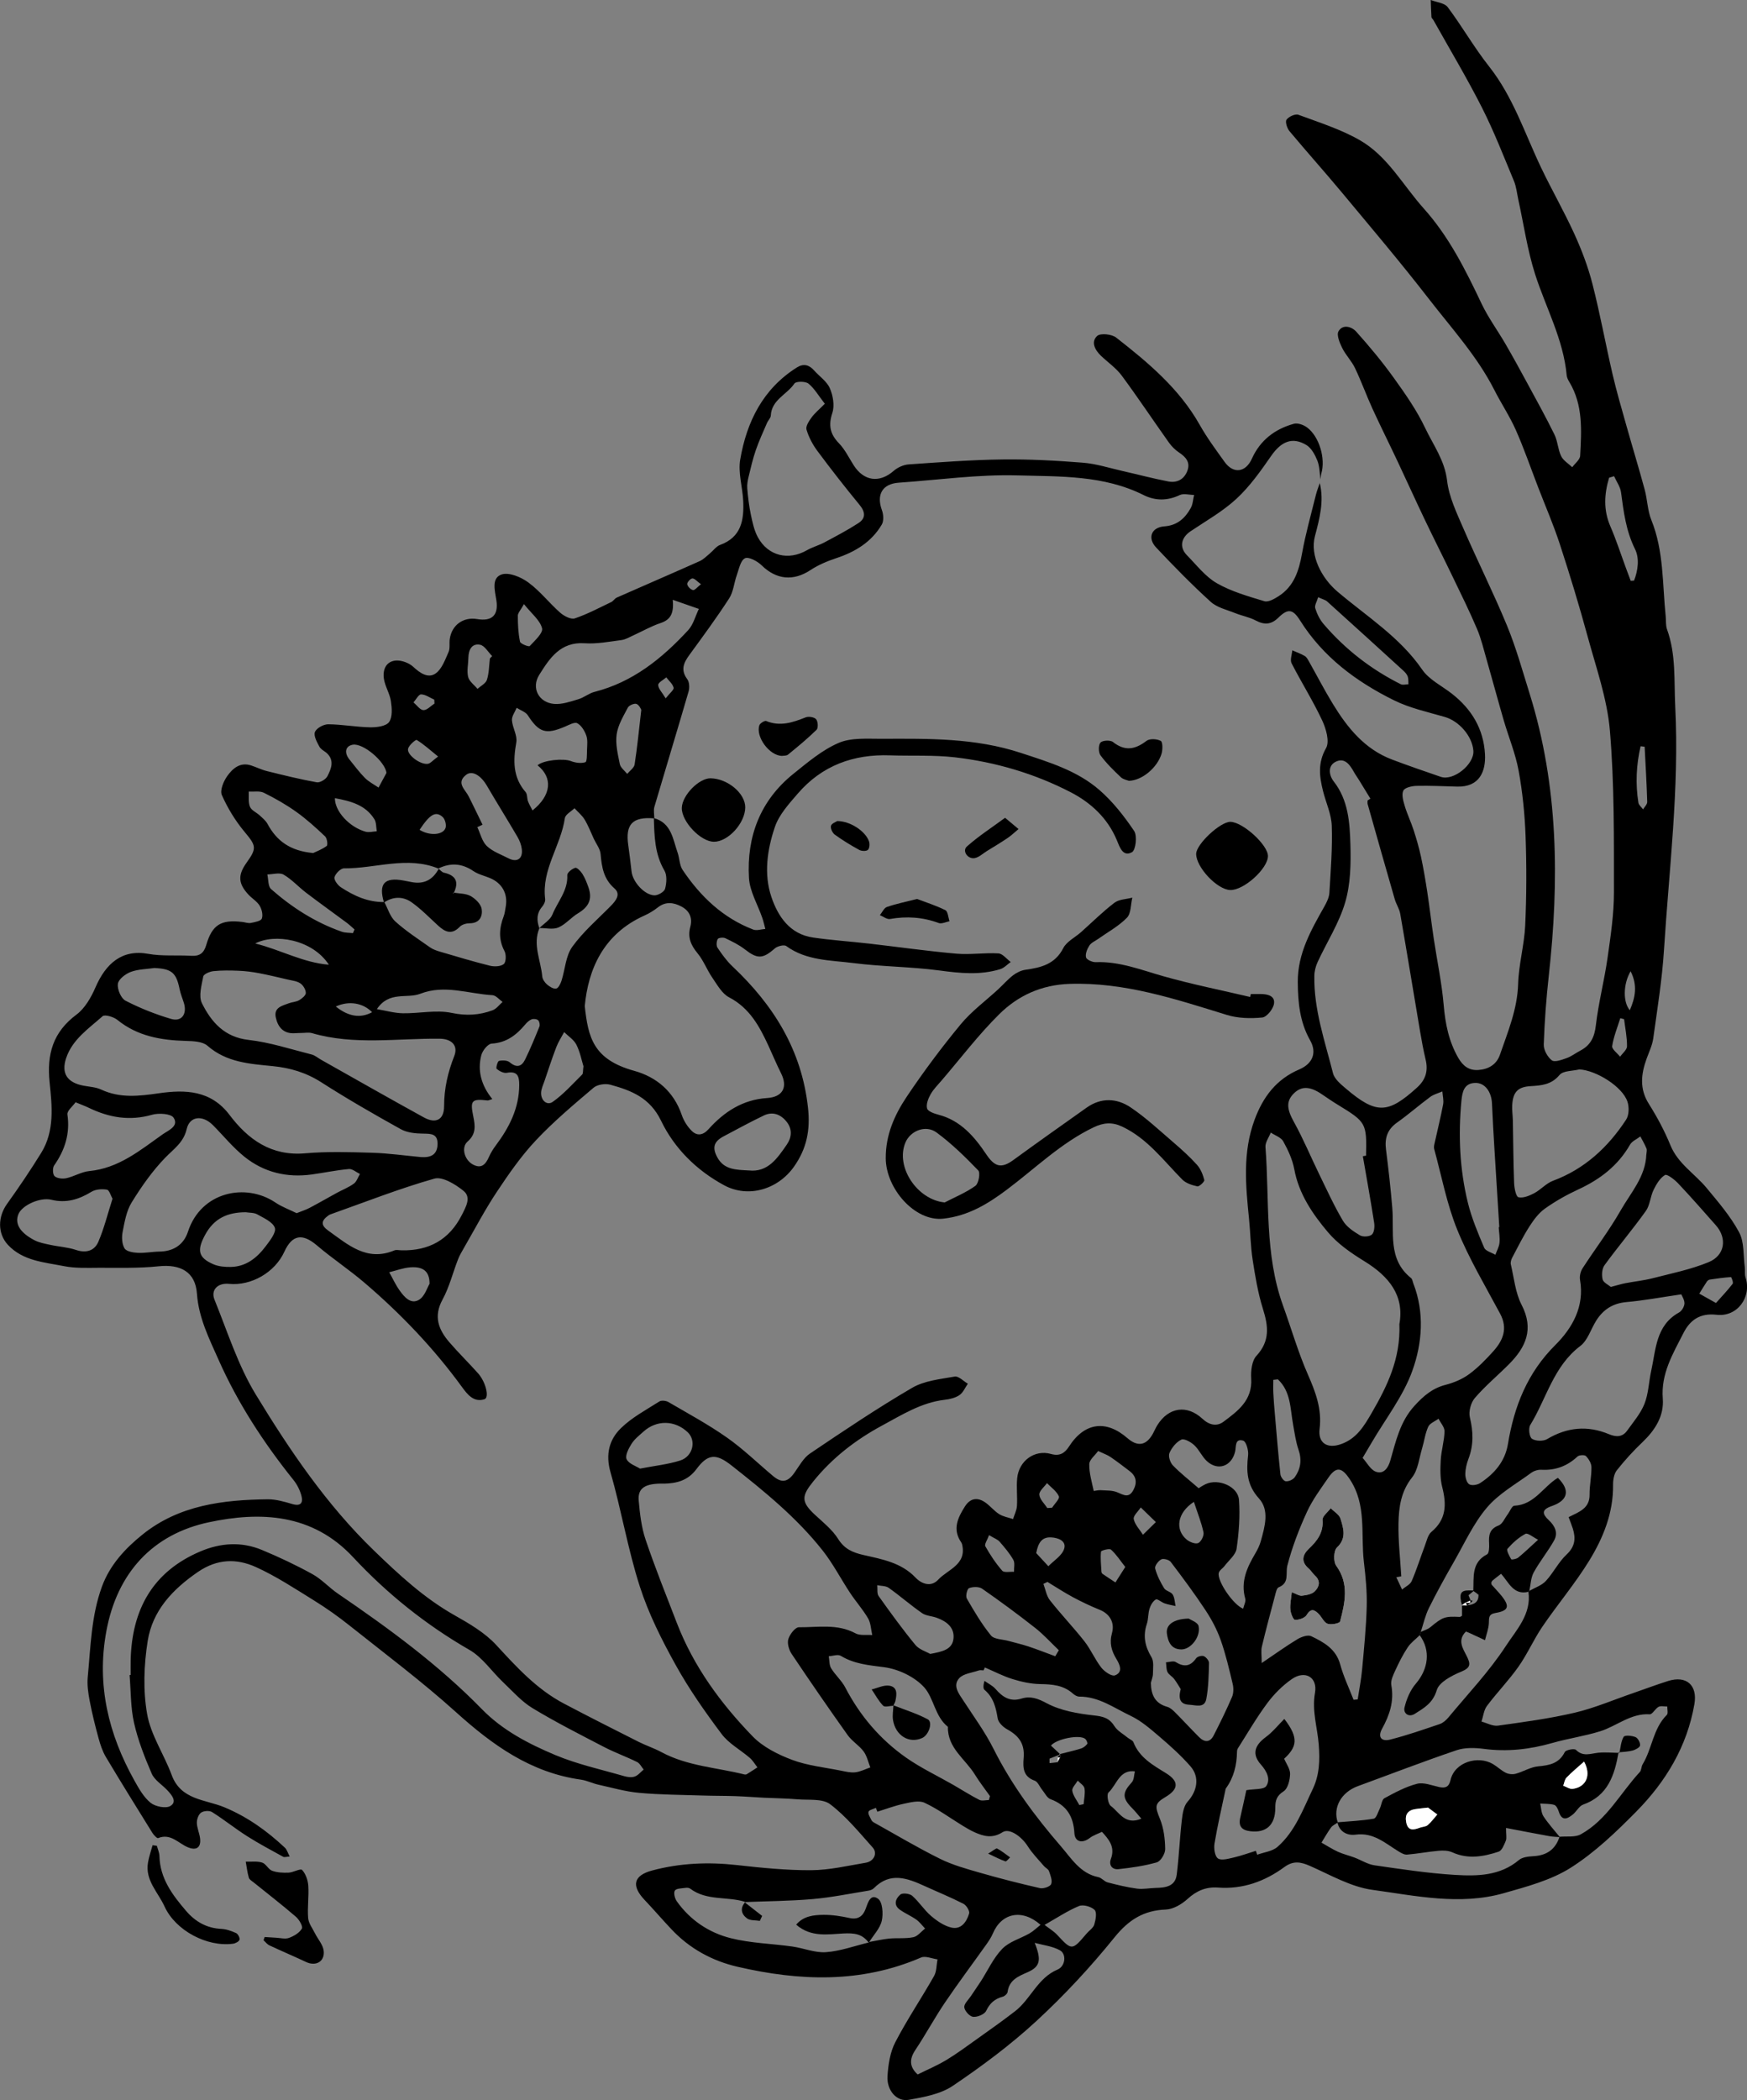 <?xml version="1.0" encoding="UTF-8"?>
<svg id="Layer_2" data-name="Layer 2" xmlns="http://www.w3.org/2000/svg" viewBox="0 0 723.82 869.76">
  <rect x="0" y="0" width="723.82" height="869.76" fill="#808080" stroke="none"/>
  <defs>
    <style>
      .cls-1, .cls-2 {
        stroke-width: 0px;
      }

      .cls-2 {
        fill: #fff;
      }
    </style>
  </defs>
  <g id="Layer_1-2" data-name="Layer 1">
    <g>
      <path class="cls-1" d="m546.79,199.98c1.86,7.57-.04,14.76-1.97,22.02-2.18,8.2,2.84,17.54,9.34,23.04,12.1,10.26,25.8,18.78,35.09,32.3,2.87,4.18,8.14,6.71,12.32,9.98,8.15,6.38,13.12,14.56,13.69,25.03.39,7.18-2.3,13.67-11.49,13.43-5.62-.14-11.25-.43-16.86-.3-1.92.05-4.85.69-5.47,1.96-.8,1.64-.05,4.28.57,6.33,1.02,3.42,2.6,6.67,3.7,10.07,1.17,3.62,2.24,7.29,3.04,11,1.04,4.84,1.86,9.74,2.61,14.63.97,6.4,1.71,12.83,2.67,19.23,1.37,9.18,3.33,18.31,4.12,27.54.67,7.79,2.13,15.12,6.06,21.91,1.91,3.3,4.4,5.32,8.45,4.99,4.24-.34,7.44-2.37,8.8-6.31,3.3-9.56,7.23-18.88,7.54-29.35.24-8.11,2.56-16.16,2.93-24.28.56-12.28.59-24.62.15-36.9-.33-9.07-1.25-18.2-2.88-27.12-1.3-7.09-4.14-13.88-6.17-20.84-2.43-8.36-4.69-16.78-7.09-25.15-1.23-4.28-2.25-8.66-3.98-12.73-3.1-7.29-6.62-14.4-10.06-21.54-3.8-7.9-7.78-15.72-11.56-23.64-3.85-8.05-7.51-16.18-11.32-24.25-3.43-7.28-7.04-14.48-10.39-21.79-2.54-5.55-4.6-11.31-7.23-16.81-1.4-2.93-3.84-5.36-5.28-8.28-1.05-2.13-2.43-5.38-1.55-6.93,1.79-3.13,5.52-1.9,7.34.13,5.51,6.14,10.81,12.52,15.62,19.22,4.74,6.59,9.47,13.36,12.93,20.65,3.34,7.06,8.12,13.42,9.1,21.83.79,6.75,3.95,13.33,6.71,19.71,5.86,13.54,12.51,26.75,18.13,40.38,3.76,9.14,6.42,18.74,9.37,28.19,11.96,38.33,12.29,77.45,7.91,116.91-1.04,9.42-1.75,18.9-2.07,28.37-.07,2.22,1.56,5.17,3.35,6.54,1.17.89,4.15-.22,6.15-.93,2.01-.72,3.77-2.11,5.69-3.12,4.2-2.21,5.83-5.54,6.39-10.39,1.09-9.37,3.51-18.58,4.84-27.93,1.29-9.04,2.67-18.17,2.66-27.26-.02-22.3.2-44.69-1.67-66.87-1.11-13.21-5.73-26.18-9.25-39.12-3.49-12.82-7.37-25.54-11.5-38.17-2.62-8.02-6-15.8-9.04-23.69-3.03-7.86-5.77-15.85-9.18-23.55-2.54-5.73-6.07-11-8.91-16.6-7.12-14.02-17.71-25.55-27.21-37.83-11.61-15-23.9-29.47-36.03-44.05-7.11-8.55-14.55-16.82-21.67-25.36-.99-1.19-1.82-3.88-1.18-4.74.93-1.26,3.62-2.49,4.91-2.01,8.62,3.19,17.55,6,25.46,10.54,11.52,6.61,17.84,18.65,26.48,28.29,10.49,11.7,17.32,25.47,23.97,39.46,2.76,5.8,6.65,11.06,9.89,16.65,3.07,5.29,6.01,10.65,8.92,16.03,3.85,7.11,7.78,14.18,11.34,21.43,1.37,2.78,1.45,6.2,2.8,8.99.89,1.84,3.01,3.07,4.59,4.58,1.14-1.57,3.19-3.1,3.28-4.73.56-10.46,1.27-21.02-4.49-30.58-.51-.84-1-1.82-1.09-2.77-1.36-14.86-8.57-27.85-13.04-41.72-3.23-10.03-4.72-20.63-6.99-30.97-.57-2.6-.81-5.34-1.82-7.76-4.26-10.23-8.28-20.59-13.28-30.46-6.24-12.3-13.35-24.16-20.09-36.2-.24-.43-.78-.81-.81-1.24-.16-2.36-.21-4.72-.3-7.08,2.4.95,5.72,1.21,7.04,2.97,5.98,7.98,10.95,16.73,17.13,24.55,10,12.64,14.8,27.78,21.59,41.98,4.42,9.25,9.55,18.16,13.79,27.48,3.02,6.64,5.65,13.56,7.45,20.61,3.17,12.36,5.45,24.95,8.33,37.38,1.64,7.06,3.69,14.02,5.65,21,2.51,8.93,5.23,17.81,7.66,26.77,1.13,4.17,1.18,8.71,2.78,12.66,5.19,12.86,4.55,26.48,5.93,39.84.19,1.82-.04,3.78.56,5.44,3.79,10.44,2.86,21.29,3.4,32.08,1.7,33.75-2.55,67.19-4.67,100.73-.77,12.24-2.76,24.41-4.44,36.57-.4,2.9-1.78,5.68-2.78,8.49-2.28,6.35-2.98,12.41.95,18.64,3.43,5.43,6.51,11.18,8.94,17.13,3.13,7.68,10.09,11.77,15.02,17.73,4.84,5.85,9.91,11.72,13.45,18.34,2.17,4.05,1.69,9.53,2.34,14.37.19,1.45-.12,3.02.32,4.36,2.62,8.07-3.39,16.43-12.01,15.42-6.93-.81-11.03,2.27-13.73,7.58-4.32,8.52-9.37,16.76-8.55,27.16.56,7.15-3.17,13.02-8.38,17.98-3.81,3.63-7.4,7.56-10.66,11.69-1.19,1.5-1.58,3.99-1.56,6.02.14,11.57-4.05,21.91-9.87,31.39-5.82,9.48-13.08,18.06-19.36,27.27-3.64,5.33-6.24,11.37-9.95,16.64-3.99,5.67-8.9,10.7-13.07,16.26-1.31,1.75-1.54,4.31-2.26,6.5,2.28.6,4.66,1.98,6.81,1.68,10.66-1.49,21.38-2.92,31.84-5.37,8.2-1.93,16.05-5.32,24.06-8.07,4.88-1.68,9.7-3.51,14.62-5.06,7.58-2.38,12.22,1.76,10.88,9.56-3.02,17.52-11.83,32.1-24.04,44.48-8.37,8.49-17.2,16.96-27.18,23.29-8.2,5.2-18.23,7.84-27.75,10.55-18.16,5.16-36.47,1.09-54.46-1.38-8.92-1.22-17.39-6.18-25.86-9.91-3.87-1.7-6.89-2.24-10.59.47-8.11,5.94-17.2,9.26-27.47,8.5-4.93-.36-8.9,1.28-12.64,4.7-2.4,2.19-5.91,4.28-9,4.4-9.23.35-15.4,4.25-21.28,11.52-9.91,12.27-20.75,23.95-32.34,34.64-10.71,9.88-22.54,18.67-34.63,26.84-5.11,3.45-12.01,4.7-18.3,5.81-4.98.88-9.17-3.93-8.78-9.87.31-4.73,1.08-9.84,3.22-13.97,4.88-9.4,10.85-18.23,16.08-27.46,1.1-1.94.97-4.57,1.41-6.88-2.3-.3-5-1.55-6.82-.76-24.89,10.74-50.32,9.78-75.98,3.84-10.61-2.45-19.9-7.54-27.43-15.54-3.77-4-7.35-8.17-11.13-12.16-5.54-5.84-4.62-10.1,3.09-12.17,11.54-3.1,23.26-3.59,35.16-2.26,10.22,1.14,20.52,2.19,30.77,2.13,7.55-.05,15.1-1.83,22.61-3.1,3.41-.57,5-3.94,2.88-6.31-5.6-6.25-11.01-12.91-17.62-17.92-3.2-2.42-8.92-1.64-13.52-2.03-4.6-.4-9.23-.43-13.85-.66-3.99-.2-7.97-.52-11.96-.66-4.49-.15-8.99-.1-13.48-.25-8.79-.29-17.6-.31-26.34-1.11-5.7-.52-11.31-2.15-16.94-3.4-2.43-.54-4.73-1.73-7.17-2.07-20.76-2.89-36.63-14.31-51.76-27.95-14.06-12.67-29.27-24.07-44.1-35.87-4.68-3.73-9.6-7.21-14.68-10.36-7.88-4.88-15.69-10.04-24.09-13.85-7.97-3.61-16.01-3.52-24.09,2.03-10.52,7.22-18.79,16.03-20.78,28.56-1.57,9.91-1.96,20.48-.23,30.29,1.54,8.74,7.03,16.72,10.18,25.26,3.82,10.37,13.95,10.07,21.79,13.32,9.58,3.98,17.69,9.8,25.12,16.77.82.77,1.14,2.06,1.97,3.64-1.46.09-2.22.38-2.67.12-5.02-2.78-10.12-5.46-14.96-8.54-4.95-3.15-9.56-6.86-14.52-9.99-1.1-.69-3.45-.54-4.54.22-1.08.75-1.8,2.75-1.77,4.19.03,2.12,1.03,4.2,1.32,6.33.52,3.86-1.42,5.34-5.04,3.84-3.98-1.65-7.11-5.91-12.34-3.8-.44.18-1.81-1.27-2.38-2.19-6.47-10.42-12.95-20.83-19.23-31.36-1.42-2.37-2.32-5.13-3.06-7.82-1.4-5.12-2.69-10.3-3.68-15.51-.62-3.24-1.11-6.65-.79-9.9,1.2-12.54,1.45-25.24,5.84-37.29,3.31-9.08,9.69-15.92,16.94-21.73,15.08-12.09,33.22-14.3,51.73-14.52,3.4-.04,6.9.98,10.22,1.96,3.48,1.03,4.57-.47,3.81-3.38-.61-2.33-1.79-4.69-3.3-6.57-12.35-15.38-23.09-31.86-31.06-49.82-3.83-8.63-8.24-17.31-8.94-27.32-.63-9.05-6.78-12.33-15.93-11.37-8.2.87-16.53.59-24.8.62-4.81.02-9.74.24-14.4-.69-8.15-1.62-16.95-2.14-23.16-8.78-4.42-4.73-4.18-11.72-.41-16.97,4.94-6.89,9.7-13.93,14.16-21.14,5.65-9.12,4.5-19.45,3.49-29.27-1.2-11.66,1.41-20.76,11.13-28.01,3.51-2.62,6.08-7.13,7.88-11.29,4.24-9.78,10.92-15.87,21.84-13.88,5.82,1.06,11.93.45,17.89.82,3.42.21,5.18-1.14,6.14-4.41,2.47-8.48,6.11-10.7,15.06-9.6,1.16.14,2.37.61,3.45.39,1.64-.33,4.15-.76,4.54-1.8.56-1.5,0-3.86-.91-5.35-1.08-1.78-3.12-2.96-4.6-4.54-4.31-4.6-4.49-8.14-.79-13.28,4.38-6.09,3.89-7.05-.9-12.81-3.78-4.54-6.97-9.77-9.36-15.17-.88-1.98.71-5.76,2.27-7.93,2.2-3.07,5.27-5.81,9.77-4.37,2.22.71,4.33,1.79,6.58,2.35,6.87,1.7,13.74,3.41,20.7,4.66,1.33.24,3.76-1.23,4.43-2.55,1.46-2.89,2.95-6.23.02-9.26-1.04-1.07-2.69-1.71-3.35-2.94-1.03-1.9-2.47-4.53-1.85-6.09.64-1.6,3.57-3.2,5.48-3.19,5.8.04,11.59,1.15,17.4,1.25,2.7.05,6.57-.43,7.83-2.17,1.48-2.05,1.19-5.8.76-8.68-.49-3.23-2.52-6.24-2.93-9.46-.74-5.84,3.26-8.72,8.8-6.72,1.22.44,2.46,1.12,3.41,2,2.72,2.53,6.16,4.95,9.29,2.7,2.58-1.85,3.9-5.67,5.31-8.83.7-1.57.24-3.63.51-5.44.86-5.79,5.61-9.19,11.35-8.22,6.15,1.03,8.89-1.6,7.96-7.77-.6-3.96-2.16-9.22,2.15-10.7,3.02-1.04,8.03,1.06,11.05,3.27,4.86,3.55,8.66,8.51,13.21,12.53,1.58,1.4,4.47,2.92,6.09,2.38,5.21-1.74,10.13-4.39,15.12-6.77.86-.41,1.41-1.47,2.28-1.85,11.44-5.05,22.92-9.99,34.34-15.09,1.6-.71,2.9-2.12,4.29-3.25,1.4-1.15,2.56-2.88,4.16-3.46,8.83-3.2,9.95-10.36,9.58-18.21-.27-5.74-2.18-11.68-1.24-17.16,2.69-15.65,9.41-29.28,23.49-38.14,2.69-1.69,5.02-1.13,7.09,1.21,2.2,2.48,5.29,4.52,6.54,7.38,1.32,3.03,2.05,7.17,1.06,10.19-1.68,5.15-1.01,8.78,2.72,12.62,2.5,2.58,4.13,6.01,6.1,9.1,4.26,6.68,10.73,7.46,16.59,2.33,1.63-1.43,4.07-2.52,6.21-2.67,12.92-.9,25.87-1.88,38.81-2.05,11.11-.14,22.26.46,33.35,1.34,5.55.44,10.99,2.21,16.47,3.45,6.32,1.43,12.59,3.11,18.95,4.33,3.67.7,6.64-.94,7.93-4.56,1.22-3.43-.71-5.58-3.47-7.42-1.62-1.08-3.1-2.55-4.23-4.14-6.55-9.21-12.81-18.63-19.53-27.71-2.33-3.15-5.75-5.49-8.63-8.24-2.51-2.4-4.24-5.76-1.56-8.2,1.37-1.25,6.04-.76,7.88.68,13.26,10.36,26.15,21.13,34.63,36.18,3,5.33,6.69,10.29,10.26,15.28,3.67,5.14,8.76,4.42,11.34-1.32,3.42-7.62,9.51-12.27,17.38-14.44,1.59-.44,4.01.43,5.45,1.5,5.12,3.78,7.76,12.96,5.92,19.13-.23.78-.22,1.62-.32,2.43-.4-2.62-.35-5.42-1.31-7.81-.97-2.41-2.46-5.19-4.54-6.45-5.86-3.53-10.47-1.46-14.64,4.56-4.31,6.21-8.78,12.54-14.28,17.64-5.65,5.25-12.57,9.15-19.04,13.49-4,2.68-4.8,6.66-1.49,10.01,3.97,4.02,7.58,8.8,12.34,11.53,6.03,3.45,12.97,5.42,19.7,7.45,1.62.49,4.14-.96,5.89-2.08,6.42-4.11,8.44-10.59,9.72-17.75,1.46-8.11,3.73-16.08,5.7-24.09.43-1.74,1.11-3.42,1.68-5.13Zm-365,159.8c-13.04-5.39-26.17-.03-39.26-.14-1.38-.01-3.49,2.12-3.94,3.65-.31,1.07,1.3,3.3,2.61,4.16,5.44,3.58,11.29,6.26,18.03,6.14,1.48,2.73,2.39,6.09,4.56,8.05,4.41,3.98,9.47,7.26,14.35,10.7,1.19.84,2.66,1.36,4.07,1.78,6.88,2.02,13.75,4.1,20.71,5.83,1.84.46,4.52.38,5.81-.68.97-.81,1.05-3.93.29-5.37-2.57-4.87-2.18-9.54-.33-14.4.47-1.22.59-2.59.83-3.89.99-5.38-1.43-9.83-6.51-11.95-2.3-.96-4.86-1.52-6.87-2.89-4.75-3.24-9.5-3.53-14.55-1.06l.2.09Zm41.71,24.6c-2.9,6.84.58,13.34,1.16,19.99.1,1.19,1.03,2.53,1.97,3.35,1.04.91,2.64,1.92,3.79,1.72.92-.16,1.82-1.99,2.22-3.24,1.51-4.71,1.73-10.27,4.45-14.05,4.48-6.24,10.5-11.38,15.94-16.91,2.14-2.17,4.29-4.88,1.57-7.26-4.53-3.96-5.28-8.84-5.76-14.27-.19-2.16-1.82-4.2-2.8-6.29-1.25-2.67-2.29-5.46-3.81-7.97-1.07-1.77-2.78-3.16-4.21-4.71-1.38,1.37-3.77,2.59-3.99,4.13-1.66,11.42-9.71,21.27-8.16,33.47.13,1.01-.53,2.35-1.24,3.18-2.35,2.76-2.31,5.71-1.18,8.87h.04Zm410.14,274.5c2.31-1.33,5.09-2.22,6.83-4.09,3.15-3.39,5.24-7.82,8.59-10.95,3.55-3.32,3.88-6.69,2.58-10.79-.48-1.52-1.1-3-1.73-4.71,4.26-2.14,8.77-3.55,8.69-9.34-.05-3.79.83-7.6.77-11.39-.02-1.57-1.13-3.38-2.28-4.56-.56-.58-2.8-.46-3.49.18-4.27,3.98-9.14,5.81-14.98,5.49-1.4-.08-3.1.46-4.23,1.29-6.26,4.61-13.38,8.56-18.3,14.35-5.61,6.59-9.32,14.83-13.69,22.45-3.61,6.31-7.15,12.68-10.38,19.2-1.53,3.09-2.27,6.57-3.37,9.88-.14.45-.28.89-.41,1.34-1.69,1.66-3.7,3.11-4.99,5.04-1.99,2.99-3.62,6.25-5.13,9.52-.88,1.92-2.01,4.24-1.67,6.12,1.22,6.66-.68,12.36-3.82,18.07-1.88,3.41-.37,5.44,3.41,4.48,6.92-1.76,13.69-4.12,20.47-6.42,1.34-.45,2.61-1.56,3.54-2.67,8.11-9.78,16.97-19.09,23.87-29.67,4.31-6.61,10.65-13.16,9.35-22.43.12-.13.24-.25.37-.37Zm12.52,101.84c2.96-.28,6.4.31,8.79-1.01,10.81-5.95,16.39-17.09,24.45-25.79.72-.78.6-2.27,1.19-3.23,3.96-6.5,4.28-14.78,10.02-20.45.61-.6.15-2.29.18-3.47-1.22.02-2.66-.37-3.61.14-1.41.75-2.54,3.16-3.67,3.09-7.9-.49-13.63,4.87-20.5,7.02-6.48,2.03-13.29,2.98-19.83,4.85-9.34,2.67-18.69,3.73-28.38,2.45-3.69-.49-7.83-.61-11.27.55-13.73,4.64-27.26,9.88-40.88,14.86-6.96,2.54-10.53,8.89-8.37,15.09-.95.67-2.14,1.17-2.79,2.05-1.46,1.99-2.66,4.18-3.97,6.28,2.28,1.28,4.48,2.72,6.85,3.8,2.19.99,4.58,1.54,6.84,2.39,2.77,1.04,5.42,2.79,8.27,3.2,11.11,1.6,22.25,3.31,33.44,3.98,9.2.55,18.6.41,26.42-6.18,1.46-1.23,4.01-1.45,6.1-1.58,5.44-.33,9.04-2.83,10.71-8.05Zm-337.29,27c-7.49-2.4-16.05-.34-22.9-5.51-.47-.36-1.31-.43-1.94-.33-1.55.24-3.81.19-4.42,1.13-.61.95-.03,3.28.81,4.45,5.56,7.83,13.35,13.02,22.4,15.28,8.26,2.07,16.98,2.24,25.47,3.44,4.68.66,9.37,2.67,13.93,2.34,5.96-.43,11.79-2.59,17.67-4,.07-.17.15-.24.25-.22,2.78-.49,5.54-1.15,8.33-1.42,3.31-.31,6.73.11,9.94-.56,1.8-.38,3.26-2.34,4.87-3.58-1.19-1.25-2.23-2.71-3.62-3.7-2.15-1.52-4.64-2.57-6.79-4.09-2.88-2.04-1.74-4.68.16-6.29.91-.77,3.85-.43,4.91.5,2.85,2.49,4.93,5.87,7.8,8.33,2.43,2.08,5.36,4.11,8.38,4.83,4.11.98,6.37-2.36,7.41-5.81.32-1.05-1.13-3.4-2.34-4.02-5.23-2.68-10.7-4.9-16.05-7.34-7.19-3.29-14.32-5.99-21.1.89-.54.55-1.45.87-2.24,1-7.69,1.24-15.36,2.82-23.1,3.49-9.39.82-18.85.86-28.28,1.24l.44-.05Zm-37.81-448.78c-9.01-.76-12.04,2.44-10.74,11.23.53,3.61.93,7.25,1.36,10.87.51,4.2,5.2,9.53,9.36,9.78,1.52.09,4.16-1.43,4.51-2.71.65-2.37.88-5.61-.28-7.58-4.01-6.84-4.15-14.23-4.37-21.71,7.31,2.01,7.87,8.7,9.86,14.36.82,2.33.75,5.16,2.06,7.11,7.38,10.98,16.67,19.87,29.25,24.7,1.43.55,3.34-.14,5.02-.26-.41-1.51-.73-3.05-1.24-4.53-1.9-5.55-5.22-11-5.54-16.63-.98-17.15,4.71-32.08,18.43-43.1,5.9-4.74,11.92-9.86,18.74-12.79,5.21-2.24,11.78-1.68,17.75-1.7,19.45-.07,38.74-.41,57.81,5.87,11.65,3.83,23.19,7.29,32.46,15.33,5.56,4.83,10.27,10.85,14.4,16.98,1.34,1.99.67,7.91-.89,8.78-3.83,2.14-5.15-2.26-6.3-5.01-3.8-9.1-10.73-15.48-19.03-19.78-15-7.77-31.19-12.53-47.98-14.49-8.89-1.04-17.97-.51-26.95-.83-15.17-.53-28.2,4.23-38.21,15.84-3.65,4.24-7.76,8.72-9.49,13.83-3.16,9.32-4.67,19.48-1.44,29.01,2.72,8.04,7.61,15.38,17.25,16.78,7.72,1.12,15.53,1.63,23.29,2.52,12.02,1.38,24.01,3.1,36.06,4.16,5.76.51,11.64-.45,17.44-.11,1.77.1,3.42,2.32,5.12,3.57-1.44,1.01-2.75,2.47-4.35,2.96-8.31,2.55-16.63,1.69-25.15.55-11.84-1.58-23.9-1.57-35.75-3.08-9.44-1.21-19.4-.95-27.75-7.04-.91-.66-3.65.02-4.75.98-4.99,4.39-7.19,4.45-12.41.39-2.44-1.9-5.32-3.3-8.14-4.64-.85-.4-2.79-.19-3.1.37-.53.95-.66,2.74-.09,3.59,1.84,2.74,3.82,5.49,6.21,7.74,17,16.03,28.69,34.66,31.28,58.55.99,9.19-.48,16.85-5.82,24.41-6.59,9.34-18.85,13.12-28.91,7.69-11.47-6.19-20.64-15.29-26.16-26.75-4.6-9.53-12.3-12.51-20.99-14.9-2.1-.58-5.38-.09-6.97,1.25-8.22,6.98-16.54,13.97-23.91,21.81-6.1,6.49-11.28,13.96-16.23,21.41-4.91,7.4-9.05,15.31-13.5,23.01-.91,1.58-1.86,3.18-2.52,4.87-2.16,5.55-3.59,11.46-6.41,16.64-3.84,7.03-1.64,12.5,2.89,17.74,3.8,4.4,7.98,8.47,11.85,12.82,3.22,3.63,4.72,10.05,2.64,10.71-4.5,1.44-7.14-2.09-9.31-5.05-11.73-16.09-25.37-30.38-40.49-43.27-6.32-5.39-13.3-10-19.63-15.39-5.97-5.09-10.26-4.48-13.49,2.62-3.9,8.56-13.7,14.23-23,13.3-4.55-.45-7.58,2.5-5.94,6.55,5.37,13.23,9.72,27.16,17.07,39.23,14.08,23.13,29.3,45.64,48.99,64.67,10.32,9.97,20.73,19.66,33.36,26.79,6.15,3.47,12.59,7.22,17.29,12.32,8.49,9.21,16.84,18.37,28.07,24.28,10.25,5.4,20.6,10.63,30.94,15.84,3.08,1.55,6.41,2.63,9.44,4.26,10.75,5.8,22.88,6.37,34.4,9.25.3.08.72.04.98-.11,1.49-.91,2.95-1.88,4.41-2.83-1.04-1.32-1.91-2.84-3.16-3.92-3.87-3.34-8.69-5.91-11.67-9.88-6.87-9.16-13.51-18.62-19.05-28.61-5.78-10.42-11.25-21.26-14.87-32.56-4.96-15.45-7.64-31.62-12.12-47.24-2.13-7.43-.56-13.54,4.37-18.32,4.56-4.43,10.43-7.54,15.86-11,.88-.56,2.77-.34,3.77.24,8.18,4.77,16.55,9.3,24.28,14.73,6.76,4.75,12.74,10.61,19.1,15.93,3.55,2.97,6.01,2.51,8.71-1.23,2.04-2.82,3.79-6.24,6.54-8.1,13.9-9.38,27.84-18.75,42.3-27.2,5.1-2.98,11.68-3.63,17.69-4.69,1.59-.28,3.61,1.91,5.43,2.96-1.13,1.61-1.95,3.69-3.47,4.72-1.71,1.16-4.01,1.7-6.12,1.94-9.7,1.13-17.78,6.27-26.03,10.72-10.88,5.88-20.54,13.32-28.45,23.12-4.79,5.94-5.14,8.37.69,13.76,3.41,3.16,7.22,6.18,9.64,10.03,2.63,4.19,6.04,5.63,10.44,6.64,7.73,1.77,15.69,3.13,21.61,9.36,2.65,2.79,6.55,3.95,9.37.91,3.99-4.3,11.91-6.21,9.95-14.6-.07-.32-.21-.65-.39-.92-3.71-5.37-1.42-10.15,1.53-14.81,2.21-3.5,5.22-3.97,8.51-1.65,2.03,1.43,3.62,3.5,5.71,4.8,1.68,1.05,3.81,1.39,5.74,2.04.56-1.81,1.5-3.59,1.61-5.42.24-3.81-.27-7.68.1-11.48.7-7.26,7.26-11.97,13.98-10.07,3.56,1.01,5.67-.24,7.51-3.1,6.4-9.93,15.31-11.16,24.18-3.45,4.24,3.69,7.8,3.09,10.52-1.78.65-1.16,1.15-2.41,1.85-3.54,4.67-7.52,12.33-8.66,18.77-2.65,2.71,2.52,5.85,3.27,8.62,1.21,5.99-4.45,12.1-8.92,11.53-17.94-.2-3.14.26-7.32,2.18-9.4,5.69-6.16,4.92-12.32,2.67-19.47-2.07-6.59-3.2-13.51-4.26-20.36-.86-5.58-.92-11.28-1.49-16.92-1.4-13.77-2.71-27.42,2.28-40.96,3.53-9.59,9.09-16.87,18.54-20.9,5.53-2.36,7.41-6.91,4.49-12.05-4.27-7.52-5.05-15.65-5.11-24.09-.09-11.9,5.53-21.61,11.07-31.45.96-1.7,1.9-3.65,2.02-5.53.55-9.25,1.3-18.53.99-27.76-.16-4.84-2.42-9.59-3.62-14.41-1.51-6.03-2.24-11.64,1.25-17.78,1.55-2.71,0-8.07-1.63-11.53-3.78-8.07-8.58-15.66-12.65-23.61-.7-1.38.15-3.55.29-5.36,1.73.76,3.54,1.39,5.16,2.34.79.47,1.31,1.49,1.8,2.36,3.27,5.79,6.33,11.72,9.79,17.39,6.06,9.94,13.22,18.85,24.6,23.15,6.68,2.52,13.43,4.84,20.18,7.16,5.27,1.81,13.94-5.21,13.5-10.83-.48-6.09-5.95-12.28-11.81-13.97-7.11-2.06-14.51-3.66-21.07-6.9-15.64-7.73-29.43-17.96-38.93-33.08-2.94-4.68-4.98-5.08-8.95-1.18-3,2.95-5.82,3.11-9.42,1.2-2.59-1.38-5.63-1.9-8.39-3.01-3.5-1.41-7.58-2.3-10.24-4.71-7.88-7.14-15.34-14.77-22.63-22.51-3.71-3.94-1.98-8.35,3.4-8.75,5.37-.4,8.57-3.35,10.93-7.57.89-1.58.96-3.61,1.4-5.44-2.01-.02-4.33-.72-5.96.05-5.1,2.42-10.1,2.42-14.94,0-16.56-8.29-34.66-7.66-52.25-8.15-16.37-.46-32.82,1.89-49.23,3.02-6.78.47-9.33,4.94-6.95,11.42.65,1.77.81,4.43-.07,5.93-4.25,7.21-10.96,11.29-18.81,13.89-3.74,1.24-7.51,2.82-10.78,4.98-7.08,4.66-14.13,3.95-20.2-2.01-1.75-1.71-5.38-3.65-6.89-2.91-1.84.9-2.49,4.47-3.39,6.98-1.15,3.2-1.39,6.91-3.17,9.65-5.2,8.04-10.9,15.77-16.55,23.51-2.37,3.25-3.59,6.18-.81,9.93.89,1.2,1.01,3.55.56,5.1-4.63,15.94-9.48,31.81-14.16,47.73-.44,1.48-.06,3.21-.05,4.82Zm4.1,275.52c-7.88-.18-11,1.8-10.53,7.09.49,5.43,1.13,11.01,2.86,16.14,3.93,11.61,8.51,23.01,12.93,34.46,6.94,17.99,18.14,33.29,31.39,46.96,4.29,4.43,10.49,7.55,16.38,9.76,6.43,2.41,13.5,3.11,20.31,4.49,1.95.39,4,.9,5.92.66,2.11-.26,4.12-1.31,6.18-2.02-.9-2.23-1.4-4.76-2.79-6.63-1.86-2.5-4.8-4.22-6.6-6.75-7.9-11.1-15.64-22.32-23.22-33.64-1.11-1.66-1.89-4.34-1.37-6.11.59-1.98,2.85-4.93,4.37-4.92,7.86.07,15.94-1.55,23.49,2.53,1.88,1.01,4.58.5,6.91.69-.54-2.32-.58-4.93-1.72-6.89-2.15-3.7-5.06-6.94-7.43-10.52-3.84-5.8-7.05-12.07-11.33-17.51-10.78-13.68-24.23-24.61-37.85-35.33-6.25-4.92-9.7-4.95-14.47,1.48-3.68,4.98-8.48,5.93-13.4,6.07Zm-32.88-197.78c1.41,12.96,3.48,22.11,20.46,26.81,9.29,2.57,16.41,8.58,19.73,18.3.82,2.41,2.34,4.82,4.15,6.6,2.18,2.15,4.64,1.84,6.91-.69,6.49-7.23,14.2-12.28,24.27-12.93,6.54-.42,8.7-4.52,5.78-10.32-1.86-3.7-3.44-7.54-5.18-11.3-3.73-8.07-7.81-15.67-16.33-20.1-2.92-1.52-4.89-5.15-6.91-8.08-2.25-3.26-3.66-7.15-6.16-10.17-2.78-3.37-4.16-6.6-2.99-10.94.97-3.61-.25-6.6-3.68-8.41-3.31-1.74-6.55-2.16-9.8.39-1.68,1.31-3.55,2.46-5.5,3.33-17.11,7.66-23.33,22.36-24.75,37.51ZM53.69,693.75c.15-.01.29-.03.44-.04,0-2-.04-4,0-6,.47-20.97,9.05-36.8,29-45.22,8.28-3.49,16.89-4.07,25.29-.6,7.17,2.97,14.22,6.31,21.01,10.05,3.85,2.12,6.92,5.59,10.58,8.09,21.16,14.43,41.76,29.51,59.75,47.94,8.47,8.67,19.27,14.27,30.26,18.89,9.15,3.84,19.01,5.98,28.59,8.76,1.38.4,3.1.62,4.38.16,1.4-.5,2.48-1.89,3.69-2.9-.9-1.07-1.58-2.56-2.73-3.12-4.47-2.21-9.2-3.9-13.62-6.19-9.99-5.19-20.05-10.28-29.67-16.1-4.58-2.77-8.29-7.03-12.24-10.78-4.69-4.44-8.52-10.26-13.93-13.37-18.07-10.4-34.12-23.28-48.2-38.39-16.96-18.21-38.57-18.95-59.69-14.48-23.26,4.93-38.11,20.88-42.57,45.29-4.05,22.16.91,42.5,11.68,61.75,1.85,3.31,3.84,6.87,6.69,9.17,1.95,1.57,6.29,2.45,8.17,1.33,3-1.79.55-4.63-1.31-6.6-2.15-2.28-5.22-4.11-6.39-6.79-2.95-6.8-5.7-13.82-7.33-21.02-1.45-6.42-1.3-13.2-1.85-19.82Zm526.1-145.3c2.15-11.84-4.25-19.81-14.52-26.11-5.45-3.35-11.01-7.17-15.07-12-6.38-7.57-12.05-15.83-13.95-26.08-.74-4.01-2.57-7.93-4.56-11.54-.92-1.66-3.41-2.46-5.18-3.65-.77,2-2.34,4.06-2.2,5.99,1.69,21.96-.43,44.36,7.27,65.66,3.44,9.51,6.24,19.3,10.3,28.54,3.22,7.32,5.87,14.37,4.86,22.52-.73,5.91,3.18,8.34,8.87,6.33,6.41-2.26,9.51-7.41,12.64-12.8,6.48-11.15,12.08-22.55,11.55-36.87Zm-13.17-216.92c.39-.25.78-.5,1.17-.75-1.58-2.58-3.15-5.16-4.73-7.73-.69-1.12-1.47-2.18-2.11-3.33-1.62-2.9-3.7-5.96-7.3-4.35-3.83,1.72-2.91,5.9-1.09,8.23,6.1,7.79,6.66,17.01,6.94,26.05.24,8.02.08,16.45-2.15,24.05-2.52,8.61-7.6,16.47-11.42,24.72-.82,1.77-1.34,3.83-1.37,5.77-.24,13.95,4.38,27.02,7.73,40.29.61,2.43,3.23,4.58,5.34,6.37,12.6,10.72,17.43,10.5,29.48-.42,3.67-3.33,4.65-6.99,3.55-11.63-.92-3.87-1.64-7.8-2.31-11.73-2.74-16.19-5.38-32.4-8.2-48.59-.36-2.08-1.67-3.98-2.27-6.04-3.8-13.13-7.52-26.28-11.24-39.43-.13-.46-.02-.99-.02-1.49Zm-392.03,147.7c3.95.25,6.64-1.03,6.7-5.43.06-4.37-2.84-4.25-6.16-4.3-3.05-.04-6.48-.4-9.07-1.83-11.15-6.2-22.24-12.57-32.98-19.45-6.26-4.01-12.86-5.95-20.1-6.67-9.54-.94-19.13-1.53-27.02-8.44-2.04-1.78-5.92-1.92-8.97-2-10.31-.29-20.03-1.95-28.38-8.72-1.54-1.25-5.19-2.33-6.11-1.51-5.75,5.12-12.54,9.61-15.11,17.39-2.11,6.38.54,10.14,7.26,11.39,2.45.45,5.08.58,7.28,1.61,7.84,3.64,15.67,2.7,23.91,1.52,10.84-1.56,21.5-1.31,29.26,8.97,7.72,10.22,17.33,17.12,31.33,15.9,9.2-.8,18.53-.51,27.78-.23,6.8.2,13.59,1.18,20.38,1.81Zm389.98,124.59c1.87,2.07,3.25,4.84,5.39,5.67,3.32,1.29,5.2-1.6,6.03-4.44,2.36-8.07,4-16.2,10.1-22.86,3.76-4.1,7.41-7.24,12.85-8.64,3.41-.88,6.91-2.34,9.72-4.4,3.72-2.73,7.03-6.13,10.12-9.59,3.99-4.46,6.01-9.39,2.77-15.45-6.16-11.52-12.92-22.83-17.81-34.88-4.32-10.65-6.46-22.19-9.52-33.35-.17-.61-.07-1.34.07-1.98,1.21-5.5,2.58-10.97,3.63-16.51.32-1.7-.19-3.57-.32-5.36-1.69.74-3.59,1.21-5.04,2.28-4.65,3.44-9.01,7.28-13.72,10.61-4.04,2.86-5.2,6.45-4.59,11.18,1.03,8.01,1.92,16.05,2.6,24.1.86,10.18-2.01,21.3,7.77,29.12.57.45.67,1.49.97,2.27,4.67,12.07,3.68,24.66-.4,36.07-3.79,10.59-11.1,19.91-16.87,29.79-1.06,1.82-2.14,3.63-3.76,6.36Zm117.55-125.67c.04-.83.34-1.77.06-2.47-.7-1.73-1.68-3.35-2.54-5.01-1.45,1.12-3.43,1.93-4.28,3.4-5.01,8.74-12.46,14.41-21.45,18.56-4.81,2.22-9.5,4.87-13.81,7.93-2.59,1.84-4.67,4.66-6.42,7.39-2.65,4.15-4.86,8.59-7.16,12.96-.43.82-.74,1.95-.54,2.8,1.33,5.61,1.86,11.68,4.44,16.68,5.22,10.07,1.78,17.59-5.23,24.63-4.68,4.69-9.82,8.97-14.13,13.98-1.65,1.92-2.65,5.6-2.06,8.02,1.42,5.9,1.59,11.45-.57,17.14-.76,2-1.29,4.2-1.32,6.32-.02,1.47.57,3.6,1.62,4.26,1.03.64,3.32.28,4.5-.49,5.9-3.84,10.34-8.95,11.53-16.14,2.58-15.59,8-29.46,19.63-41.04,7-6.97,12.2-15.92,10.25-27-.26-1.5.2-3.47,1.03-4.76,5.19-8.03,11.05-15.66,15.77-23.94,4.2-7.37,10.35-14.01,10.67-23.22Zm-274.07,212.45l-.53,1.21c-.67,0-1.39-.18-1.99.03-2.81.98-6.45,1.3-8.17,3.28-2.75,3.16-.01,6.43,1.92,9.41,4.24,6.52,8.89,12.85,12.36,19.77,7.44,14.84,17.23,28.04,27.98,40.45,4.23,4.89,7.99,11.2,15.41,12.68,1.38.27,2.48,1.81,3.87,2.18,4.02,1.05,8.09,2.05,12.2,2.59,2.54.34,5.2-.25,7.8-.3,4.04-.08,8.04-.62,8.65-5.52.94-7.5,1.24-15.08,2.11-22.6.3-2.62.76-5.79,2.39-7.59,3.97-4.41,5.13-10.14,1.18-14.66-3.89-4.45-8.35-8.45-12.86-12.3-3.74-3.19-7.59-6.56-11.97-8.63-6.81-3.22-13.15-7.97-21.24-7.93-.89,0-1.94-.62-2.65-1.26-3.9-3.49-8.53-3.85-13.51-3.93-3.84-.06-7.78-.92-11.48-2.07-3.94-1.22-7.66-3.18-11.47-4.81ZM124.01,427.83c-.19,0-1.18.08-2.18.11-4.52.15-6.72-2.67-7.56-6.54-.9-4.13,2.61-4.83,5.38-5.87,1.4-.53,3.03-.55,4.29-1.28,1.18-.68,2.78-1.99,2.77-3.01,0-1.36-1.09-3.16-2.26-3.96-1.42-.97-3.4-1.16-5.17-1.57-4.02-.94-8.04-1.92-12.1-2.68-2.75-.52-5.57-.87-8.36-.98-3.45-.14-6.94-.19-10.36.16-1.54.16-4.04,1.21-4.24,2.21-.7,3.65-2.01,8.15-.55,11.08,3.89,7.82,9.31,14.07,19.36,15.2,8.81,1,17.42,3.85,26.08,6.03,1.4.35,2.61,1.44,3.91,2.17,14.2,7.99,28.35,16.07,42.62,23.91,4.91,2.7,8.36.99,8.36-4.66,0-7.33,1.56-14.03,4.21-20.78,1.73-4.4-1.18-7.11-5.94-7.17-17.68-.22-35.5,2.78-52.98-2.31-1.38-.4-2.98-.05-5.28-.05Zm-1.1,74.62c2.13-.86,3.85-1.39,5.42-2.22,3.79-2,7.51-4.15,11.27-6.21,2.34-1.27,4.88-2.25,7.01-3.8,1.18-.86,1.7-2.64,2.52-4-1.53-.73-3.12-2.18-4.57-2.05-5.12.46-10.18,1.53-15.28,2.24-10.36,1.45-19.93-.83-28.04-7.36-4.75-3.82-8.68-8.68-13-13.04-4.32-4.35-9.66-3.78-10.89,1.61-1.29,5.62-5.43,8.26-9,11.97-5.29,5.49-9.78,11.9-13.8,18.42-2.16,3.5-2.91,7.98-3.73,12.14-.44,2.21-.31,5.05.78,6.88.77,1.29,3.57,1.76,5.5,1.85,2.96.15,5.95-.48,8.94-.52,5.87-.08,10.08-2.84,11.85-8.25,5.39-16.53,23.88-20.38,36.24-12.05,2.69,1.81,5.84,2.94,8.77,4.39Zm573.69,33.62c-8.59,1.25-15.62,2.58-22.7,3.2-5.69.5-9.68,3.1-12.58,7.73-2.2,3.51-3.5,8.14-6.57,10.46-11.11,8.4-13.99,21.74-20.73,32.72-.84,1.36-.39,4.97.7,5.7,1.5,1.01,4.67,1.1,6.27.15,8.3-4.94,16.76-5.74,25.61-2.05,2.99,1.25,5.6,1.27,7.56-1.46,2.58-3.6,5.6-7.1,7.19-11.13,1.68-4.25,1.77-9.1,2.78-13.64,1.98-8.92,1.89-18.84,11.55-24.18,1.13-.63,2.18-2.42,2.23-3.71.06-1.5-1.02-3.05-1.31-3.79ZM341.75,167.23c-2.62-3.35-4.31-6.35-6.8-8.36-1.24-1-5.16-.98-5.79-.04-3.06,4.57-9.48,6.7-9.8,13.29-.05,1.04-1.12,1.99-1.57,3.04-1.6,3.73-3.32,7.43-4.64,11.26-1.24,3.6-2.1,7.34-2.99,11.05-.38,1.57-.69,3.25-.55,4.83.31,3.61.72,7.24,1.47,10.78.68,3.21,1.37,6.59,2.92,9.43,4.25,7.78,12.68,9.77,20.34,5.37,2.29-1.31,4.93-2,7.26-3.25,4.75-2.54,9.55-5.05,14.06-7.98,3.12-2.03,2.89-4.61.45-7.58-6.01-7.3-11.84-14.76-17.48-22.35-1.95-2.62-3.55-5.68-4.48-8.8-.41-1.36,1.02-3.53,2.08-4.99,1.32-1.82,3.13-3.29,5.52-5.72Zm312.64,275.67c-2.82.71-6.73.5-8.24,2.31-3.39,4.06-7.46,4.36-12,4.63-5.32.31-7.33,2.49-7.61,7.92-.11,2.14.23,4.31.27,6.46.17,8.6.19,17.2.52,25.79.08,2.07.76,5.58,1.79,5.84,1.94.47,4.53-.61,6.52-1.66,2.74-1.45,4.95-4.09,7.79-5.15,13.14-4.89,22.81-13.88,30.31-25.33,1.22-1.86,1.29-5.25.54-7.47-2.13-6.29-13.02-12.96-19.9-13.33Zm-93.58,261.08c.57-.05,1.14-.1,1.71-.14.63-4.13,1.45-8.25,1.83-12.4.8-8.69,1.68-17.4,1.91-26.12.16-6.12-.45-12.3-1.17-18.39-1.37-11.53,1.27-23.66-5.89-34.35-3.17-4.74-5.48-5.44-8.78-.66-3.2,4.63-6.63,9.23-8.95,14.3-3.27,7.15-6.14,14.6-8.09,22.2-.84,3.28,1,7.12-3.61,8.99-.85.35-1.19,2.26-1.53,3.52-1.87,7.01-3.75,14.02-5.43,21.08-.4,1.69-.06,3.57-.06,6.76,5.75-3.88,10.17-7.08,14.82-9.88,1.62-.97,4.28-1.91,5.69-1.24,5.22,2.5,10.28,5.27,12.03,11.74,1.35,5,3.65,9.74,5.52,14.6Zm-40.49,62.56c.19.54.38,1.08.56,1.62,2.84-1.04,6.29-1.39,8.41-3.25,7.29-6.39,10.55-15.47,14.61-23.95,2.81-5.88,2.98-11.94,2.48-18.46-.55-7.07-2.89-13.9-1.56-21.34,1.18-6.57-4.14-9.55-9.61-5.73-3.84,2.68-7.33,6.17-10.13,9.93-4.45,5.97-8.2,12.47-12.21,18.76-.25.4-.36.96-.36,1.44-.09,5.47-1.31,10.59-4.58,15.1-.18.25-.21.63-.27.96-1.53,7.29-3.24,14.54-4.46,21.88-.34,2.03.1,5.26,1.41,6.19,1.39.98,4.31.13,6.47-.36,3.13-.72,6.18-1.84,9.26-2.79Zm147.08-233.53c2.53-.66,4.27-1.22,6.05-1.56,3.73-.72,7.53-1.09,11.2-2.03,7.81-2.01,15.83-3.62,23.25-6.67,6.83-2.81,7.76-9.91,3.02-15.28-5.15-5.83-10.28-11.69-15.62-17.34-1.51-1.6-4.62-3.99-5.46-3.48-2.08,1.26-3.59,3.82-4.73,6.16-1.36,2.78-1.47,6.31-3.21,8.74-5.47,7.65-11.57,14.84-17.11,22.44-1.06,1.45-1.25,4.07-.79,5.89.33,1.33,2.37,2.23,3.42,3.14Zm-190.56,163.99c.06,4.9,1.66,8.48,6.77,9.91,1.17.33,2.25,1.29,3.15,2.19,3.39,3.4,6.64,6.94,10.03,10.34,2.2,2.2,4.5,2.36,6.05-.67,2.68-5.25,5.29-10.54,7.61-15.95.67-1.56.69-3.67.29-5.36-1.46-6.12-2.89-12.29-4.98-18.21-1.53-4.31-3.74-8.49-6.27-12.32-4.53-6.87-9.45-13.49-14.43-20.04-.69-.9-3.01-1.53-3.93-1.05-1.23.64-2.79,2.73-2.52,3.77.74,2.86,2.15,5.63,3.71,8.18.71,1.15,2.81,1.44,3.54,2.59.83,1.32.84,3.16,1.21,4.78-1.52-.35-3.08-.59-4.55-1.1-1.3-.44-2.95-1.99-3.64-1.61-1.22.69-2.15,2.36-2.61,3.81-.64,2.03-.44,4.33-1.12,6.34-1.67,4.98-.76,9.3,1.93,13.75,1.07,1.76.62,4.52.61,6.82,0,1.28-.56,2.55-.86,3.82Zm-310.49-179.16c11.34.25,19.78-4.32,25.03-14.7,1.75-3.47,3.95-7.29.64-9.95-3.35-2.7-8.72-6-12.07-5.04-14.61,4.15-28.81,9.76-43.16,14.84-.31.11-.59.32-.86.51-2.83,2.07-3.1,3.91.04,6.15,8.23,5.86,15.98,12.97,27.4,8.23.85-.35,1.98-.05,2.98-.05Zm264.78,279.36c-7.66-6.78-16.17-4.9-19.73,3.5-.69,1.63-1.7,3.16-2.73,4.61-5.72,8.05-11.65,15.95-17.18,24.12-4.31,6.37-7.96,13.18-12.23,19.58-2.55,3.82-2.5,7.04.95,10.16,4.01-1.99,8.1-3.71,11.87-5.98,4.41-2.66,8.56-5.75,12.76-8.74,5.28-3.76,10.58-7.5,15.71-11.46,6.52-5.03,9.32-13.77,17.6-17.26,3.28-1.38,3.81-6.4,1.02-7.97-3.09-1.74-6.95-2.13-10.47-3.1,2.83,7.08,2.34,9.86-3,12.19-3.94,1.72-7.56,3.23-8.23,8.15-.1.75-1.2,1.75-2.01,1.96-3.28.87-5.34,2.66-6.86,5.85-.69,1.45-3.62,2.66-5.4,2.49-1.42-.13-3.5-2.41-3.67-3.93-.16-1.45,1.73-3.14,2.76-4.7,1.35-2.05,2.78-4.06,4.11-6.12,2.92-4.53,5.2-9.66,8.88-13.44,2.9-2.98,7.53-4.22,11.31-6.39,1.52-.87,2.81-2.16,4.54-3.53Zm133.54-318.34c.44-.07.88-.14,1.31-.22.31-13.5.06-13.91-11.67-21.07-2.27-1.38-4.46-2.89-6.66-4.38-4.94-3.36-8.51-3.45-11.67-.25-3.24,3.29-2.73,6.61.12,11.74,3.85,6.93,6.9,14.3,10.38,21.44,3.19,6.54,6.21,13.2,9.91,19.45,1.51,2.55,4.41,4.48,7.06,6.06,1.23.74,3.9.59,4.93-.3,1-.87,1.22-3.26.97-4.86-1.43-9.23-3.1-18.41-4.69-27.62Zm-201.16,271.48c-.2-.53-.4-1.06-.61-1.59-1.08.53-2.84.86-3.06,1.63-.28.95.67,2.3,1.2,3.43.2.42.65.79,1.07,1.02,9.09,5.06,18.03,10.4,27.34,15.01,5.23,2.59,11,4.18,16.65,5.8,8.2,2.36,16.48,4.47,24.79,6.36,1.43.32,4.2-.62,4.63-1.68.59-1.45-.3-3.63-.9-5.37-.29-.84-1.44-1.34-2.08-2.09-2.29-2.69-4.83-5.23-6.7-8.18-2.58-4.07-7.59-7.68-10.45-5.85-4.17,2.66-7.75,1.75-11.57.04-1.76-.79-3.44-1.79-5.09-2.8-5.21-3.19-10.18-6.87-15.68-9.43-2.32-1.08-5.79-.18-8.61.42-3.71.79-7.29,2.16-10.93,3.29Zm46.21-4.82c.15-.54.3-1.09.45-1.63-2.09-2.96-4.34-5.81-6.23-8.89-3.96-6.47-11.4-10.99-11.21-19.81-5.44-4.32-5.78-11.97-9.92-16.47-3.96-4.3-10.66-7.47-16.53-8.23-6.35-.82-12.33-1.32-17.93-4.7-1.19-.72-3.29.07-4.97.16.29,1.68.15,3.63.97,4.99,1.71,2.81,4.36,5.08,5.87,7.97,6.09,11.69,14.42,21.46,25.12,28.99,6.16,4.33,13.07,7.58,19.63,11.34,3.59,2.06,7.09,4.32,10.77,6.2,1.06.54,2.63.08,3.96.08Zm-130.99-497.08c.57,5.89-1.13,8.31-5.1,9.63-3.84,1.28-7.41,3.35-11.12,5.03-1.64.74-3.29,1.76-5.02,1.99-5.07.67-10.23,1.67-15.27,1.33-10.05-.68-14.52,6.26-18.81,13.09-3.41,5.43-.18,11.52,6.22,12.03,3.26.26,6.73-.98,9.98-1.94,2.34-.69,4.39-2.46,6.74-3.06,15.9-4.05,28-13.88,38.78-25.55,2.14-2.32,2.98-5.83,4.42-8.8-3.21-1.12-6.41-2.23-10.82-3.77ZM31.31,456.52c-1.18,1.67-3.59,3.55-3.38,5.04,1.15,7.95-1.02,14.73-5.51,21.15-.71,1.02-.59,3.75.22,4.44,1.1.94,3.33,1.15,4.88.81,3.22-.72,6.26-2.64,9.48-2.95,12.15-1.16,21.03-8.59,30.35-15.18,2.37-1.67,6.86-3.38,4.59-6.9-1.09-1.7-6.16-2.03-8.93-1.24-9.25,2.65-17.76,1.2-26.15-2.85-1.49-.72-3.05-1.28-5.56-2.33Zm465.33,159.84c.36-.21,1.57-1.07,2.9-1.69,5.28-2.47,13.4.96,13.8,6.53.47,6.7-.02,13.57-1,20.23-.38,2.57-3.21,4.79-4.98,7.13-.77,1.02-2.19,1.84-2.41,2.93-.67,3.34,6,13.18,10.11,14.77.33-1.45,1.21-2.97.87-4.16-2-7.1.78-12.99,4.22-18.81.92-1.57,1.75-3.26,2.23-5,1.65-5.99,3.69-12.78-.75-17.67-5.09-5.61-5.27-11.3-4.51-17.94.23-2-.82-5.65-2.03-6.01-3.57-1.05-2.87,2.53-3.36,4.57-1.48,6.08-7.14,8.1-11.72,3.88-2.03-1.87-3.17-4.7-5.19-6.57-1.41-1.31-4.18-2.88-5.37-2.31-2.1,1.01-3.97,3.34-4.93,5.56-.56,1.3.3,3.93,1.42,5.1,3.05,3.18,6.58,5.9,10.69,9.48Zm124.3-108.1c.08,0,.17-.01.25-.02-.25-3.98-.5-7.96-.74-11.94-.79-13.09-1.71-26.18-2.29-39.28-.21-4.71-2.82-8.67-7.06-8.51-4.53.17-5.25,3.74-5.6,7.41-1.35,14.18-.73,28.29,2.65,42.12,1.57,6.42,4.18,12.61,6.78,18.72.59,1.38,3.04,1.98,4.64,2.93.59-1.65,1.53-3.26,1.7-4.95.22-2.12-.19-4.31-.32-6.47Zm-416.97-53.07c-1.1.33-1.56.63-1.99.58-6.54-.75-7.26-.03-5.89,6.61.8,3.88,1.24,7.26-2.36,10.41-2.73,2.4-1.32,7.48,2.02,9.4,3.65,2.09,5.46.1,6.86-3.09.73-1.66,1.72-3.23,2.8-4.69,5.59-7.46,9.69-15.44,9.72-25.09.01-3.68-.77-5.8-5.15-5-1.3.24-3.09-.69-4.19-1.63-.4-.34.36-3.16.96-3.3,1.4-.33,3.47-.26,4.47.59,2.84,2.41,4.91,1.77,6.34-1.15,2.18-4.46,4.08-9.07,5.94-13.68.29-.72,0-2.12-.55-2.61-.59-.52-1.94-.66-2.72-.35-1.02.4-1.93,1.29-2.67,2.17-3.65,4.36-7.76,7.49-13.86,7.87-1.57.1-3.8,2.89-4.29,4.82-1.69,6.56.11,12.66,4.56,18.12Zm376.61,197.66c-.68.13-1.36.26-2.05.39.79,1.69,1.58,3.38,2.37,5.08,1.37-1.15,3.35-2.02,3.99-3.49,2.08-4.78,3.62-9.79,5.47-14.68.75-1.98,1.24-4.47,2.71-5.7,6.19-5.17,6.31-11.35,4.49-18.48-.92-3.59-.83-7.52-.63-11.27.22-3.96,1.46-7.88,1.57-11.84.05-1.74-1.6-3.52-2.48-5.28-1.47,1.09-3.61,1.87-4.27,3.32-1.29,2.81-1.65,6.02-2.56,9.02-1.23,4.07-1.66,8.86-4.14,11.98-4.62,5.82-5.5,12.36-5.63,19.07-.13,7.28.73,14.58,1.16,21.87ZM46.61,496.46c-.7-1.21-1.31-3.57-2.3-3.74-2.06-.36-4.7-.17-6.43.88-5.21,3.19-10.49,4.8-16.58,3.3-4.61-1.14-12.1,2.21-13.65,5.92-1.62,3.88.48,7.59,6.53,10.79,1.99,1.05,4.36,1.47,6.61,1.96,3.54.77,7.26.96,10.66,2.1,4.25,1.44,7.68.36,9.28-3.33,2.41-5.59,3.87-11.59,5.89-17.89Zm176.13-179.52c2.45-2.16,10.78-2.91,13.77-1.74,1.85.73,4.23,1.06,6.02.48.73-.24.63-3.37.69-5.19.07-1.98.33-4.13-.32-5.9-.7-1.94-2.02-4.13-3.71-5.05-1.1-.61-3.4.67-5.05,1.38-8.02,3.42-10.81,2.49-15.45-4.66-.93-1.43-3.05-2.09-4.63-3.1-.7,1.72-2.06,3.48-1.95,5.14.21,3.09,2.31,6.31,1.81,9.15-1.33,7.51-1.5,14.43,3.85,20.6.77.89.54,2.58.99,3.82.47,1.27,1.2,2.44,1.88,3.78,7.86-6.28,8.47-13.6,2.08-18.69Zm87.61,167.82c7.77.82,11.66-4.96,15.57-10.6,2.2-3.17,2.43-6.58-.09-9.68-2.43-2.99-5.72-4.22-9.33-2.5-5.64,2.69-11.11,5.71-16.64,8.62-4.16,2.19-4.89,4.73-2.58,8.87,2.82,5.06,7.78,5.01,13.06,5.29Zm-208.61,17.31c-7.4.04-13.04,2.44-16.79,9.42-3.33,6.2-2.99,9.33,3.47,12.13,2.17.94,4.8,1.14,7.21,1.1,6.35-.11,10.86-3.8,14.45-8.56,1.76-2.33,4.47-5.77,3.79-7.66-.87-2.43-4.58-4.02-7.29-5.56-1.35-.76-3.21-.61-4.84-.88Zm-37.84-101.15c-3.28.49-6.75.48-9.77,1.63-2.18.83-5.05,3.04-5.3,4.93-.29,2.23,1.29,6,3.17,6.97,6,3.1,12.39,5.63,18.88,7.55,4.36,1.3,6.7-2,5.33-6.54-.58-1.91-1.39-3.76-1.78-5.71-1.39-6.92-3.28-8.51-10.53-8.84Zm370.08,254.26c-.56.27-1.12.54-1.68.81.87,2.28,1.26,4.95,2.7,6.78,4.58,5.83,9.74,11.2,14.32,17.03,2.65,3.38,4.34,7.51,6.99,10.89,1.29,1.64,4.29,3.69,5.63,3.19,3.48-1.3,1.99-4.49.64-6.73-2.08-3.44-3.02-6.65-1.86-10.8,1.27-4.55-1.18-8.06-5.04-9.61-3.79-1.53-7.51-3.3-11.12-5.23-3.62-1.94-7.06-4.21-10.58-6.34Zm3.24,30.78c.49-.83.98-1.67,1.47-2.5-3.26-3.11-6.31-6.51-9.84-9.28-7.15-5.62-14.48-11.02-21.95-16.21-1.3-.9-3.83-.83-5.4-.22-.8.31-1.51,3.29-.93,4.3,3.04,5.28,6.17,10.59,10,15.3,1.33,1.63,4.75,1.57,7.22,2.25,2.76.77,5.56,1.39,8.27,2.29,3.76,1.25,7.44,2.71,11.16,4.07ZM156.15,417.95c3.87.65,7.3,1.65,10.75,1.71,6.77.11,13.81-1.51,20.26-.15,6.09,1.28,11.45.93,16.93-1.09,1.59-.59,2.77-2.27,4.14-3.46-1.39-.97-2.74-2.7-4.19-2.79-9.94-.57-19.83-4.5-29.85-.61-5.65,2.19-12.92-1.25-18.04,6.38Zm390-170.61c-.52,1.77-1.58,3.4-1.21,4.59.72,2.33,1.89,4.7,3.47,6.55,8.95,10.45,19.64,18.74,31.95,24.9.85.43,2.11.03,3.18.02-.07-1.07.06-2.22-.28-3.2-.31-.89-1.04-1.72-1.76-2.38-10.52-9.61-21.07-19.19-31.65-28.73-.69-.62-1.74-.85-3.7-1.75Zm-416.41,105.96c1.23-.6,3.66-1.47,5.63-2.95.52-.39.16-3.17-.66-3.94-3.79-3.58-7.69-7.13-11.93-10.15-4.22-3.01-8.79-5.62-13.44-7.92-1.75-.87-4.17-.37-6.29-.5.12,2.12-.25,4.45.52,6.31.62,1.48,2.68,2.32,4,3.54,1.17,1.09,2.52,2.16,3.26,3.53,3.79,7.05,9.42,11.22,18.91,12.07Zm135.43,254.95c6.26-1.21,11.62-1.76,16.65-3.36,5.28-1.68,6.75-8.22,3.15-11.67-5.32-5.09-12.93-5.23-18.4-.27-1.72,1.56-3.66,3.05-4.87,4.97-1.21,1.92-2.79,4.88-2.09,6.41.88,1.93,3.92,2.86,5.57,3.92Zm-65.24-266.69c-.72.34-1.44.68-2.16,1.02,1.26,2.65,1.95,5.92,3.93,7.81,2.42,2.3,5.9,3.52,8.98,5.1,3.54,1.82,5.99.19,5.52-3.8-.21-1.75-.9-3.56-1.8-5.09-4.15-7.1-8.51-14.06-12.66-21.16-2.5-4.29-6.1-6.51-8.62-4.53-4.27,3.34-.36,6.07,1.09,8.96,1.94,3.88,3.82,7.8,5.72,11.7Zm185.47,343.43c5.12-.95,9.22-1.81,9.66-6.43.44-4.6-2.96-7.1-6.98-8.55-2-.72-4.4-.76-6.06-1.92-4.73-3.29-9.09-7.11-13.78-10.45-1.23-.88-3.16-.77-4.78-1.11.17,1.52-.19,3.41.58,4.5,4.89,6.87,9.86,13.72,15.21,20.23,1.6,1.94,4.53,2.79,6.14,3.73Zm144.05-113.72c-.63.07-1.26.14-1.9.22,0,1.85-.08,3.71.02,5.55.14,2.82.37,5.63.62,8.44.73,8.4,1.41,16.8,2.32,25.18.12,1.07,1.38,2.76,2.22,2.84,1.21.11,3-.68,3.71-1.68,2.44-3.42,3.02-7.15,1.58-11.35-1.16-3.39-1.64-7.03-2.28-10.58-1.18-6.55-.92-13.61-6.29-18.62Zm-287.7-129.63c-.76-2.44-1.4-5.93-2.94-8.97-1.04-2.06-3.34-3.5-5.07-5.21-1.1,2.07-2.42,4.05-3.25,6.22-1.75,4.57-3.27,9.24-4.84,13.88-.57,1.69-1.44,3.42-1.46,5.14-.04,3.13,2.5,5.28,4.82,3.65,4.49-3.17,8.24-7.41,12.19-11.31.46-.46.28-1.58.54-3.38Zm-95.52-55.17c.22-.51.44-1.02.65-1.53-1.07-.92-2.08-1.92-3.21-2.76-5.61-4.17-11.3-8.22-16.86-12.46-3.17-2.42-5.91-5.51-9.31-7.48-1.7-.98-4.46-.11-6.74-.08.48,2.07.26,4.94,1.56,6.08,8.67,7.62,18.31,13.8,29.29,17.64,1.43.5,3.07.41,4.61.59Zm522.51-189.24c-.68.21-1.37.41-2.05.62-2,6.71-2.43,13.33.52,20.14,2.49,5.75,4.41,11.75,6.59,17.64.61,1.64,1.22,3.28,1.84,4.92.46-.03.93-.06,1.39-.09,1.64-4.22,2.3-9.2.4-13.03-3.75-7.54-4.73-15.45-5.8-23.52-.31-2.32-1.89-4.46-2.88-6.69Zm-213.76,403.72c-1.33,1.86-3.64,3.63-3.67,5.44-.07,3.7,1.06,7.42,1.85,11.1.02.08,1.82-.38,2.76-.31,2.36.17,4.91,0,7,.88,2.63,1.09,4.77,2.56,6.64-.9,1.68-3.1,1.27-5.74-1.54-7.89-2.62-2.01-5.25-4.01-7.97-5.87-1.19-.82-2.62-1.29-5.07-2.45Zm-22.2,196.27c1.98,1.54,3.85,2.64,5.27,4.17,6.04,6.49,6.12,6.53,12.12-.54,1.07-1.27,2.75-2.3,3.2-3.74.6-1.95,1.17-5.08.15-6.09-1.4-1.39-4.74-2.33-6.47-1.61-4.79,1.99-9.19,4.95-14.27,7.82Zm-167.08-503.23c-.07-.1-.73-1.88-1.94-2.43-.85-.39-3.12.54-3.61,1.48-1.88,3.57-4.12,7.27-4.66,11.14-.55,3.97.49,8.25,1.32,12.3.31,1.49,1.99,2.7,3.05,4.04,1.07-1.3,2.86-2.49,3.08-3.92,1.09-7.02,1.77-14.1,2.76-22.61Zm-87.73,237.71c.04-5.2-2.7-7.21-7.98-6.81-2.94.22-5.81,1.32-8.72,2.03,1.41,2.51,2.61,5.17,4.27,7.5,1.93,2.73,4.66,5.95,8.06,3.91,2.41-1.44,3.46-5.15,4.37-6.63Zm-17.85-211.6c-.55-4.69-9.68-12.44-13.99-11.66-3.03.55-3.64,3.29-1.32,6.15,2.09,2.57,4.06,5.27,6.39,7.61,1.6,1.61,3.74,2.68,5.64,3.99,1.09-2.03,2.19-4.05,3.28-6.08Zm-23.86,79.45c-6.93-10.61-22.63-12.99-30.5-8.79,10.48,2.6,19.87,7.97,30.5,8.79Zm66.72-126.84c.31-.33.62-.65.93-.98-1.66-1.64-3.12-4.35-5.02-4.7-3.46-.64-4.77,2.17-4.83,5.43-.04,2.65-.71,5.44-.09,7.92.46,1.85,2.52,3.3,3.87,4.93,1.35-1.23,3.41-2.23,3.9-3.74.9-2.8.88-5.9,1.24-8.87Zm-64.23,57.86c-.03,5.49,6.03,12,12.68,13.88,1.43.41,3.11-.08,4.68-.16-.3-1.68-.15-3.64-.98-4.98-3.64-5.87-9.67-7.51-16.38-8.74Zm355.9,291.45c-7,4.57-7.89,11.59-2.93,15.66,1.23,1.01,3.6,1.92,4.76,1.39,1.2-.56,2.44-3.1,2.15-4.46-.87-4.09-2.47-8.02-3.97-12.6ZM217.09,250.2c-1.39,2.52-2.54,3.66-2.54,4.79,0,3.6.16,7.26.9,10.77.19.91,3.66,2.2,4.02,1.82,2.11-2.25,5.62-5.42,5.12-7.37-.86-3.35-4.32-6.03-7.5-10Zm249.13,398.78c-2.07-2.63-3.71-5.21-5.9-7.17-.67-.6-4.1.35-4.15.81-.3,2.72.03,5.52.18,8.29.02.31.18.73.41.89,1.78,1.23,3.59,2.4,5.39,3.59,1.18-1.86,2.36-3.72,4.07-6.4Zm-56.43-13.17c-.71,1.98-2.01,3.79-1.55,4.6,2.01,3.57,4.31,7.05,7.01,10.13.78.89,3.21.34,4.88.45-.06-1.67.45-3.66-.28-4.95-1.54-2.72-3.63-5.16-5.7-7.54-.79-.91-2.13-1.35-4.36-2.7Zm301.17-96.15c2.49-2.81,4.86-5.28,6.93-7.98.37-.49-.51-2.77-.73-2.76-2.93.19-5.86.6-8.77,1.04-.44.07-.94.45-1.2.83-1.09,1.63-2.09,3.32-3.13,4.99,1.93,1.08,3.85,2.17,6.89,3.87Zm-281.64,103.57c1.68,1.82,3.36,3.63,5.04,5.45,2.27-2.35,5.6-4.35,6.52-7.15,1.09-3.31-2.4-4.65-5.37-4.8-3.74-.18-5.33,2.03-6.18,6.49Zm252.09-333.96c-.56-.07-1.12-.14-1.68-.2-1.78,7.71-2.17,15.52-.9,23.4.16.99,1.27,1.83,1.94,2.74.6-1.03,1.74-2.08,1.71-3.09-.23-7.62-.68-15.23-1.07-22.84Zm-499.89,4.06c-3.51-2.84-6.02-5.13-8.87-6.87-.38-.23-3.19,2.13-3.57,3.62-.63,2.47,5.03,6.71,8.18,6.27,1.06-.15,1.97-1.35,4.26-3.03Zm491.38,108.78c-.53-.14-1.05-.28-1.58-.42-1.19,3.84-2.75,7.62-3.36,11.55-.2,1.27,2.12,2.93,3.28,4.42,1.01-1.44,2.86-2.88,2.87-4.33.03-3.73-.75-7.47-1.21-11.21Zm-499.06-78.43c4.01,2.53,9.58,2.25,10.72-.68.49-1.25-.14-3.72-1.16-4.63-2.87-2.57-5.25-1.17-9.56,5.31Zm305.06,286.71c-2.59-2.51-4.43-4.28-6.26-6.06-1.05,1.62-3.19,3.47-2.91,4.82.48,2.32,2.47,4.34,3.83,6.48,1.48-1.45,2.97-2.91,5.34-5.24Zm-44.98-5.81c.66-.04,1.32-.09,1.98-.13,1.02-1.61,3.24-3.73,2.82-4.71-.93-2.14-3.2-3.69-4.93-5.49-1.14,1.6-3.28,3.28-3.17,4.79.14,1.92,2.11,3.7,3.3,5.55Zm-294.79-207.72c5.26,4.24,10.3,4.95,15.04,2.36-3.73-3.84-9.56-4.86-15.04-2.36Zm536.47-14.6c-3.15,5.34-3.18,12.85-.33,16.14,2.24-5.21,3.31-10.24.33-16.14Zm-495.58-110.87c-.03-.54-.06-1.08-.09-1.62-1.81-.8-3.62-2.15-5.45-2.18-1.03-.02-2.1,2.14-3.16,3.31,1.37,1.15,2.7,3.15,4.11,3.21,1.49.06,3.05-1.73,4.58-2.72Zm95.78-2.15c1.69-2.17,3.49-3.52,3.29-4.41-.37-1.58-1.95-2.87-3.03-4.28-1.2,1.05-3.37,2.11-3.35,3.14.03,1.54,1.6,3.05,3.1,5.55Zm14.63-47.26c-1.66-1.21-2.64-2.47-3.57-2.42-.8.04-2.24,1.66-2.13,2.38.15.97,1.42,2.25,2.4,2.45.72.15,1.76-1.22,3.29-2.41Z"/>
      <path class="cls-1" d="m109.65,802.24c1.56.1,3.12.22,4.69.29,1.81.09,3.82.66,5.39.08,2.04-.75,4.33-2.09,5.34-3.85.52-.9-1.11-3.73-2.46-4.89-5.66-4.88-11.58-9.45-17.39-14.14-.77-.63-1.88-1.23-2.12-2.05-.64-2.15-.88-4.42-1.28-6.64,2.27.08,4.69-.29,6.78.37,1.59.5,2.57,2.83,4.16,3.4,2.1.76,4.55.87,6.83.77,1.94-.08,4.91-1.83,5.57-1.12,1.5,1.61,2.41,4.25,2.57,6.54.3,4.43-.42,8.94-.06,13.37.18,2.17,1.77,4.24,2.81,6.31,1.22,2.44,3.33,4.74,3.63,7.27.52,4.47-3.25,6.54-7.27,4.65-5.04-2.36-10.16-4.53-15.2-6.89-.95-.44-1.65-1.41-2.46-2.14.16-.45.32-.9.48-1.35Z"/>
      <path class="cls-1" d="m65,764.46c.37,1.41,1.02,2.82,1.06,4.24.22,9.29,5.38,16.13,11.05,22.74,3.84,4.48,8.56,7.16,14.62,7.44,2.07.1,4.2.87,6.1,1.74.78.36,1.62,1.98,1.41,2.73-.22.76-1.66,1.52-2.65,1.66-10.82,1.47-23.89-5.47-28.41-15.41-2.69-5.9-8.13-10.86-6.86-18.22.42-2.43,1.25-4.78,1.9-7.17.59.09,1.19.17,1.78.26Z"/>
      <path class="cls-2" d="m535.22,659.44c-.26,2.68-.79,4.96-.6,7.18.13,1.55,1.18,4.23,1.92,4.27,1.63.08,4.07-.75,4.84-2.01,1.82-3.02,3.32-2.12,5.06-.34,1.28,1.3,2.14,3.48,3.62,3.98,1.52.51,4.97-.17,5.17-.95,2-7.78,3.85-15.57-1.61-23.1-1.21-1.67-1.06-6.22.3-7.51,4.11-3.89,2.69-7.96,1.48-11.97-.51-1.69-2.64-2.9-4.04-4.33-1.2,1.62-3.53,3.34-3.41,4.85.44,5.34-2.26,8.71-5.74,12.02-2.66,2.53-3.23,5.34-.02,8.09,1,.86,1.67,2.09,2.65,2.97,2.53,2.28,1.71,4.76-.16,6.54-1.22,1.17-3.43,1.56-5.26,1.75-1.14.12-2.39-.77-4.2-1.43Z"/>
      <path class="cls-1" d="m588.23,677.23c.14-.45.28-.89.41-1.34,1.34-.64,2.87-1.05,3.99-1.97,5.1-4.2,5.93-4.56,12.17-4.25.28.01.57-.28.95-.48,0-1.41,0-2.86,0-4.3,0,0-.16-.04-.16-.04.73,0,1.46.01,2.2.02l.08-.02c2.83-.24,4.91-1.26,4.68-4.61v.15c-.71-.5-1.43-1-2.14-1.5.3-5.63-.89-11.74,5.72-15.15.84-.43.92-2.92.84-4.43-.2-3.38.07-6.05,3.94-7.52,1.6-.61,2.53-3,3.74-4.6.93-1.23,1.78-3.52,2.75-3.57,8.36-.39,11.94-7.86,18.05-11.56,5.09,5,4.38,9.3-2.52,11.69-4.37,1.51-3.96,3.3-1.24,5.84,2.56,2.39,3.96,5.27,2.19,8.43-2.56,4.55-5.93,8.65-8.44,13.23-1.21,2.21-1.24,5.07-1.81,7.64-.12.12-.24.25-.37.37-6.21,1.55-8.2-4-11.33-7.46-1.51,1.18-2.55,1.97-3.55,2.8-.23.2-.34.55-.5.83.06.32.01.73.2.95,1.3,1.51,2.71,2.92,3.96,4.47,3.58,4.41,3.07,6.24-2.41,7.18-2.9.5-2.7,1.94-2.77,4.16-.08,2.38-1.03,4.74-1.6,7.11-2.11-.98-4.23-1.96-6.34-2.94-.43-.2-.87-.37-1.54-.65-3.72,3.65-1.23,7.08.39,10.34,1.55,3.13,1.6,4.66-2.31,6.27-3.92,1.61-9.2,4.35-10.19,7.68-1.6,5.39-5.31,7.39-9.08,9.8-2.5,1.6-4.84-.19-4.28-2.59.82-3.49,2.37-7.19,4.68-9.88,5.26-6.14,6.22-13.8,1.63-20.08Zm49.04-39.52c-2.01-1-4.28-2.96-5.24-2.45-2.82,1.49-5.33,3.77-7.45,6.19-.52.6.74,2.98,1.54,4.34.16.27,2.15-.08,2.88-.67,2.51-2.03,4.82-4.29,8.27-7.42Z"/>
      <path class="cls-1" d="m187.79,369.67c2.43.43,5.17.32,7.22,1.45,1.97,1.1,4.25,3.33,4.56,5.35.45,2.9-.78,5.92-4.96,5.92-1.39,0-3.2.49-4.1,1.43-3.29,3.43-6.04,2.24-8.94-.42-3.6-3.3-7.04-6.85-10.99-9.67-3.55-2.53-7.66-2.53-11.48.07-2.35-7.79.15-10.59,8.14-9.11,1.14.21,2.27.44,3.41.66q7.45,1.41,11.14-5.58s-.2-.09-.2-.09c.77.6,1.47,1.56,2.33,1.75,4.98,1.1,6.31,3.85,4.09,8.4,0,0-.17.2-.17.2l-.06-.36Z"/>
      <path class="cls-1" d="m359.89,804.52c-2.72-3.6-5.9-3.98-10.56-3.74-6.26.32-13.35,1.68-19.46-3.66,3.04-3.6,7.29-4.03,11.38-4.06,3.61-.03,7.28.56,10.83,1.33,3.57.78,5.55-.99,6.56-3.78,1-2.77,2.09-6.46,5.19-4.19,1.83,1.35,2.17,6.2,1.51,9.09-.73,3.16-3.39,5.88-5.2,8.79-.09-.02-.18.05-.25.22Z"/>
      <path class="cls-1" d="m308.43,787.77c2.45,1.91,4.9,3.82,7.34,5.73-.32.68-.63,1.37-.95,2.05-1.8-.3-4.01-.06-5.32-1.03-2.36-1.74-3.03-4.3-.63-6.81,0,0-.44.05-.44.05Z"/>
      <path class="cls-1" d="m518.24,411.68c1.33,0,2.66,0,4,0,2.87.02,6.1.71,5.61,4.01-.33,2.2-2.99,5.53-4.87,5.72-4.83.48-10.07.35-14.68-1.07-21.3-6.57-42.38-13.61-65.2-12.85-11.6.39-21.28,4.83-29.08,12.54-8.58,8.48-15.95,18.19-23.82,27.38-1.62,1.89-3.45,3.69-4.65,5.83-.98,1.74-1.91,4.15-1.43,5.86.34,1.22,2.97,2.12,4.73,2.58,9.18,2.39,14.89,9.11,19.78,16.4,3.41,5.09,6.15,6.05,11.15,2.41,10.08-7.34,20.26-14.54,30.44-21.75,6.06-4.29,12.58-3.92,18.29-.06,6.3,4.25,11.92,9.53,17.71,14.5,3.39,2.91,6.74,5.93,9.72,9.24,1.51,1.69,2.46,4.07,3.03,6.3.16.64-2.07,2.78-2.87,2.62-2.22-.46-4.75-1.29-6.28-2.84-7.79-7.87-14.42-16.97-24.87-21.9-4.16-1.96-7.73-1.67-11.85.3-13.55,6.5-24.14,16.98-35.96,25.83-7.75,5.81-15.88,10.83-26.29,11.99-11.82,1.31-23.79-12.5-23.86-24.98-.06-9.73,3.63-17.96,8.7-25.54,6.93-10.34,14.41-20.37,22.34-29.96,4.5-5.44,10.38-9.74,15.62-14.58,2.05-1.9,3.9-4.05,6.1-5.74,1.46-1.11,3.34-2.03,5.14-2.28,6.44-.91,12.21-2.27,15.63-8.94,1.4-2.74,4.86-4.42,7.35-6.62,4.6-4.09,8.98-8.47,13.86-12.19,1.91-1.45,4.92-1.46,7.42-2.12-.69,2.83-.49,6.53-2.24,8.32-3.43,3.51-7.95,5.95-12.02,8.84-1.22.86-2.79,1.51-3.54,2.68-.91,1.41-1.75,3.43-1.39,4.89.23.97,2.64,2.05,4.03,1.99,9.92-.38,18.89,3.25,28.17,5.87,11.81,3.33,23.87,5.74,35.83,8.55.08-.41.17-.82.25-1.23Zm-126.84,86.33c4.29-2.23,8.86-4.09,12.74-6.89,1.34-.97,2.1-5.4,1.17-6.37-5.38-5.59-11.01-11.09-17.24-15.69-4.51-3.34-10.89-.75-12.94,4.15-4.21,10.04,4.84,23.68,16.27,24.8Z"/>
      <path class="cls-1" d="m509.77,340.38c5.15.05,15.65,9.63,15.57,14.21-.09,5.25-10.06,14.2-15.62,14.03-5.44-.17-14.18-9.46-14.12-15,.05-4,9.98-13.28,14.17-13.24Z"/>
      <path class="cls-1" d="m295.79,348.62c-5.51-.01-13.45-8.4-13.3-14.04.14-5.19,7.13-12.34,11.95-12.24,7.09.14,14.36,6.26,14.33,12.05-.04,6.52-7.09,14.25-12.99,14.24Z"/>
      <path class="cls-1" d="m467.71,323.38c-.68-.28-2.33-.54-3.32-1.48-2.99-2.84-5.99-5.76-8.42-9.06-.9-1.22-.92-4.24-.02-5.28.82-.95,4.08-1.12,5.17-.25,4.96,3.91,9.18,3.14,13.9-.47,1.31-1,4.3-.84,5.89,0,.85.44.86,3.61.36,5.28-1.71,5.77-8.07,11.15-13.57,11.27Z"/>
      <path class="cls-1" d="m324.06,313.06c-5.31-.03-11.07-7.98-9.43-12.69.3-.85,2.2-2.01,2.83-1.75,5.78,2.38,10.99.61,16.33-1.51,1.22-.49,3.56-.13,4.33.76.79.9.95,3.63.21,4.36-3.72,3.67-7.78,6.99-11.83,10.3-.67.55-1.9.42-2.44.52Z"/>
      <path class="cls-1" d="m379.96,372.33c3.5,1.33,7.77,2.66,11.72,4.63,1.07.53,1.18,3,1.72,4.59-1.51.28-3.26,1.19-4.49.73-6.61-2.45-13.25-2.88-20.16-1.67-1.27.22-2.79-1.01-4.2-1.58.96-1.17,1.7-2.96,2.91-3.39,3.75-1.31,7.68-2.09,12.5-3.32Z"/>
      <path class="cls-1" d="m416.42,338.7c2.35,1.96,3.96,3.31,5.58,4.66-1.52,1.26-2.95,2.65-4.58,3.75-2.81,1.9-5.73,3.64-8.62,5.42-1.64,1.02-3.21,2.56-4.99,2.87-2.9.5-5.23-3-3.23-4.79,4.73-4.23,10.13-7.71,15.84-11.91Z"/>
      <path class="cls-1" d="m346.9,340.06c5.39,0,11.68,4.18,13.15,8.41.37,1.06.22,2.94-.47,3.53-.71.61-2.61.53-3.58,0-3.49-1.91-6.91-3.99-10.13-6.33-.97-.7-1.87-2.63-1.58-3.64.3-1.04,2.11-1.63,2.6-1.97Z"/>
      <path class="cls-1" d="m456.58,758.67c-1.72.84-3.62,1.44-5.11,2.58-3.07,2.35-6.12,1.65-6.33-2.08-.39-6.91-3.24-11.57-9.9-14.02-1.44-.53-2.36-2.55-3.48-3.92-1.03-1.26-1.76-3.28-3.06-3.74-4.81-1.68-4.92-5.4-4.59-9.34.48-5.64-1.57-9.03-6.82-11.93-1.67-.92-3.64-2.8-3.92-4.49-.74-4.55-1.74-8.71-5.45-11.85-.61-.52-.57-1.8-.04-3.72,1.55,1.1,3.38,1.96,4.6,3.36,2.92,3.36,6.02,5.42,10.75,3.97,3.74-1.15,6.7-.07,10.45,1.93,5.78,3.08,12.82,4.3,19.46,5.03,3.85.42,6.42,1.03,8.56,4.41,1.27,2.01,3.68,3.3,5.6,4.88.75.62,1.98,1.01,2.28,1.78,2.52,6.45,8.12,9.53,13.56,12.89,5.37,3.32,5.24,6.58-.2,9.81-4.64,2.75-4.47,3.89-2.33,9.15,1.56,3.83,2.09,8.26,2.15,12.44.03,1.89-1.83,5.02-3.44,5.49-5.13,1.5-10.53,2.24-15.88,2.83-2.67.29-4.13-1.67-3.17-4.25,1.88-5.01-.93-8.19-3.91-11.41,0,0,.2.21.2.21Zm-17.39-30.82c-.05-.45-.1-.91-.15-1.36,2.95-.75,5.93-1.41,8.83-2.31.99-.31,1.96-1.08,2.6-1.91.24-.31-.29-1.61-.8-2.06-2.27-1.96-12.05-.02-14.23,2.76,1.29,1.21,2.59,2.42,3.88,3.64-1.49.59-2.99,1.17-4.48,1.76v-.14c0,.71,0,1.43,0,2.14v-.14c1.08-.12,2.17-.24,3.25-.37.36-.67.73-1.34,1.09-2.02Zm31.05,5.66l.27.17c-6.73-1.08-7.76,5.53-11.24,8.71-.8.73-.21,4.71.94,5.55,3.48,2.55,5.88,8.14,12.67,5.29-1.46-1.68-2.52-3.05-3.74-4.28-4.25-4.26-4.19-6.44-.22-10.77.98-1.07.91-3.09,1.32-4.68Zm-23.04,14.07l1.77-.36c.17-2.18.71-4.42.37-6.52-.19-1.2-1.83-2.16-2.81-3.23-.82,1.41-2.47,2.97-2.26,4.21.35,2.07,1.89,3.94,2.92,5.9Z"/>
      <path class="cls-2" d="m456.58,758.67s-.2-.21-.2-.21.2.21.2.21Z"/>
      <path class="cls-1" d="m535.22,659.44c1.8.66,3.06,1.55,4.2,1.43,1.83-.19,4.04-.58,5.26-1.75,1.86-1.78,2.68-4.26.16-6.54-.98-.88-1.65-2.11-2.65-2.97-3.2-2.75-2.63-5.56.02-8.09,3.48-3.32,6.18-6.68,5.74-12.02-.12-1.51,2.2-3.23,3.41-4.85,1.39,1.43,3.52,2.63,4.04,4.33,1.21,4.01,2.63,8.08-1.48,11.97-1.36,1.29-1.51,5.84-.3,7.51,5.46,7.53,3.62,15.32,1.61,23.1-.2.78-3.65,1.47-5.17.95-1.48-.5-2.35-2.67-3.62-3.98-1.74-1.78-3.24-2.67-5.06.34-.77,1.27-3.21,2.09-4.84,2.01-.74-.04-1.79-2.72-1.92-4.27-.19-2.22.34-4.5.6-7.18Z"/>
      <path class="cls-1" d="m646.27,760.87c-1.46-.13-2.93-.15-4.37-.41-5.7-1.03-11.39-2.14-17.93-3.38,0,2.84.36,4.23-.08,5.28-.69,1.68-1.61,4.08-2.97,4.53-6.27,2.08-12.69,3.23-19.18.28-1.66-.75-3.81-.81-5.68-.64-4.37.38-8.71,1.21-13.08,1.58-1.13.1-2.45-.67-3.51-1.32-5.53-3.36-10.37-7.97-17.86-6.94-3.11.43-6.66-.96-7.47-5.12,5.02-.44,10.08-.64,15.03-1.5,1.06-.18,1.77-2.71,2.52-4.22.7-1.42.83-3.67,1.91-4.26,4.34-2.34,8.8-4.76,13.51-5.97,2.76-.71,6.12.68,9.17,1.35,2.61.57,4.06-.07,4.69-2.85,1.73-7.61,11.52-10.32,17.63-6.65,1.85,1.11,3.43,2.69,5.35,3.62,1.17.57,2.84.71,4.09.36,3.13-.86,6.09-2.76,9.23-3.05,4.7-.44,8.66-1.15,11.05-5.91.46-.92,3.97-1.58,4.63-.92,2.97,2.98,6.06,1.51,9.27,1.19,2.88-.28,5.82.02,8.74.07,0,0-.35-.24-.35-.24-1.65,9.4-4.37,17.99-14.68,21.65-1.66.59-2.7,2.78-4.2,4.03-2.37,1.97-4.64,2.93-5.92-1.21-.32-1.03-1.04-2.47-1.87-2.71-1.84-.52-3.86-.4-5.8-.54.42,1.78.4,3.83,1.34,5.27,2,3.04,4.5,5.76,6.79,8.61Zm-54.61-12.23c-2.56.3-3.87.41-5.17.6-3.26.47-4.52,2.37-3.85,5.56.76,3.69,3.14,3.08,5.68,2.14,1.06-.39,2.41-.38,3.2-1.05,1.49-1.27,2.67-2.91,3.98-4.4-1.52-1.13-3.04-2.26-3.84-2.86Zm64.65-19.05c-2.64,2.37-5.08,4.35-7.24,6.59-.79.81-.94,2.24-1.38,3.38,1.31.46,2.68,1.46,3.91,1.3,5.65-.73,7.78-5.71,4.72-11.28Z"/>
      <path class="cls-1" d="m670.6,725.77s.35.24.35.24c.52-2.27.64-4.8,1.78-6.7.44-.73,3.41-.49,4.89.13,1.01.42,2.02,2.33,1.9,3.44-.09.84-1.9,1.8-3.1,2.13-1.87.51-3.87.53-5.81.75Z"/>
      <path class="cls-1" d="m605.33,663.05c-1.18-5.23,2.57-4.24,5.47-4.34-.83.69-1.66,1.39-2.49,2.09,0,.01.13-.1.13-.1.29.71.57,1.43.86,2.14-.73.34-1.47.67-2.2,1.01,0,0,.14-.13.14-.13-.55.38-1.09.75-1.64,1.13,0,0,.16.04.16.04-.17-.65-.35-1.31-.53-1.97-.01,0,.1.13.1.13Z"/>
      <path class="cls-1" d="m609.3,663.78c-.48.35-.95.71-1.43,1.06,0,0-.08.02-.08.02-.19-.38-.37-.76-.56-1.15,0,0-.14.13-.14.13.74-.02,1.47-.05,2.21-.07Z"/>
      <path class="cls-1" d="m612.55,660.24c-.25.03-.5.06-.75.09.25.02.49.04.74.06,0,0,0-.15,0-.15Z"/>
      <path class="cls-2" d="m607.23,663.72c.19.38.37.76.56,1.15-.73,0-1.47-.01-2.2-.02.55-.38,1.09-.75,1.64-1.13Z"/>
      <path class="cls-1" d="m516.38,741.43c3.26-.58,7.24-.17,8.27-1.72,1.84-2.76.26-6.1-2.18-8.83-3.81-4.28-2.81-7.93,2.02-11.48,2.82-2.07,5.06-4.92,7.63-7.48,6.27,8.06,5.04,11.75-.06,16.48.87,2.1,2.51,4.24,2.45,6.33-.07,2.49-.91,6.03-2.66,7.15-2.94,1.88-3.47,3.8-3.47,6.91,0,7.1-3.8,10.39-10.26,9.65-3.58-.41-5.09-2-4.25-5.63.94-4.04,1.79-8.09,2.52-11.4Z"/>
      <path class="cls-1" d="m489.19,699.55c-.62-.97-1.56-2.66-2.72-4.19-.79-1.05-2.19-1.72-2.74-2.85-.57-1.17-.45-2.68-.64-4.04,1.35-.07,3.06-.71,4-.12,3.47,2.16,6.08,1.88,8.5-1.56.52-.73,2.35-1.22,3.17-.87.98.42,2.18,1.87,2.16,2.85-.13,4.97-.21,10.01-1.12,14.87-.74,3.96-4.35,2.53-7.05,2.4-3.46-.17-4.72-1.98-3.56-6.48Z"/>
      <path class="cls-1" d="m492.5,670.36c.73.52,3.76,1.52,4.1,3.1.96,4.46-3.27,9.69-7.12,9.67-4.29-.02-5.56-3.23-6.01-6.62-.47-3.56,2.79-6.03,9.03-6.15Z"/>
      <path class="cls-1" d="m409.4,767.71c2.09-1.22,3.27-2.35,3.74-2.11,1.91,1,3.6,2.41,5.37,3.67-.66.58-1.54,1.78-1.96,1.64-2.07-.7-4.02-1.75-7.15-3.21Z"/>
      <path class="cls-1" d="m370.19,706.29c4.76,1.88,9.71,3.39,14.19,5.78,2.22,1.18.45,6.49-2.28,7.74-5.39,2.46-11.09-.96-12.11-7.48-.3-1.91.09-3.93.17-5.9,0-.06.01-.1.03-.15Z"/>
      <path class="cls-1" d="m370.19,706.29s-.03.09-.03.15c-1.45.05-3.54.72-4.23.02-1.91-1.95-3.23-4.47-4.78-6.76,2.41-.57,4.93-1.87,7.22-1.56,3.56.49,3.22,3.6,2.61,6.33-.14.63-.52,1.22-.79,1.82Z"/>
      <path class="cls-1" d="m223.46,384.39c1.86-1.85,4.52-3.39,5.42-5.63,2.16-5.36,6.49-9.93,6.16-16.33-.05-1.01,1.96-2.63,3.3-3.01.72-.21,2.29,1.44,2.99,2.56,1.05,1.67,1.78,3.57,2.45,5.44,1.74,4.9.24,8.12-4.28,10.82-2.87,1.72-5.14,4.59-8.13,5.88-2.22.96-5.18.22-7.84.24-.02.01-.06.02-.06.02Z"/>
      <polygon class="cls-2" points="187.79 369.67 187.85 370.03 188.01 369.83 187.79 369.67"/>
      <path class="cls-2" d="m439.19,727.86c-.36.67-.73,1.34-1.09,2.02,0,0,.14.06.14.06,0-.74,0-1.49,0-2.23,0,0-.13.16-.13.16.39,0,.78.02,1.17.02,0,0-.08-.02-.08-.02Z"/>
      <path class="cls-2" d="m439.19,726.48s-.15.02-.15.02c.05.45.1.9.15,1.36,0,0,.08.02.08.02,0-.39-.02-.78-.02-1.16l-.06-.24Z"/>
      <path class="cls-1" d="m434.84,730.38l.49-.04s-.48-.1-.48-.1c0,0,0,.14,0,.14Z"/>
      <path class="cls-2" d="m470.23,733.52s.27.17.27.17c0,0-.27-.17-.27-.17Z"/>
      <path class="cls-2" d="m591.66,748.64c.8.6,2.32,1.73,3.84,2.86-1.31,1.49-2.49,3.12-3.98,4.4-.79.67-2.14.66-3.2,1.05-2.54.94-4.92,1.54-5.68-2.14-.66-3.19.6-5.09,3.85-5.56,1.3-.19,2.61-.31,5.17-.6Z"/>
      <path class="cls-2" d="m656.31,729.6c3.07,5.57.93,10.55-4.72,11.28-1.23.16-2.6-.84-3.91-1.3.44-1.15.59-2.57,1.38-3.38,2.17-2.24,4.6-4.23,7.24-6.59Z"/>
      <path class="cls-2" d="m609.3,663.78c-.74.02-1.47.05-2.21.07.73-.34,1.47-.67,2.2-1.01,0,0-.15-.11-.15-.11,0,.39,0,.79.01,1.18l.15-.13Z"/>
      <path class="cls-2" d="m608.43,660.7s-.13.12-.13.1c0-.01.13-.1.13-.1Z"/>
      <path class="cls-2" d="m605.33,663.05s-.12-.14-.1-.13c.01,0,.1.13.1.13Z"/>
      <path class="cls-1" d="m609.16,663.92c0-.39,0-.79-.01-1.18.4.1.8.2,1.19.31l-.09-.12-1.09.99Z"/>
      <path class="cls-1" d="m438.24,727.7c0,.74,0,1.49,0,2.23,0-.74,0-1.49,0-2.23Z"/>
      <path class="cls-1" d="m439.25,726.72c0,.39.02.78.02,1.16-.39,0-.78-.01-1.17-.02.38-.38.76-.76,1.14-1.14Z"/>
    </g>
  </g>
</svg>